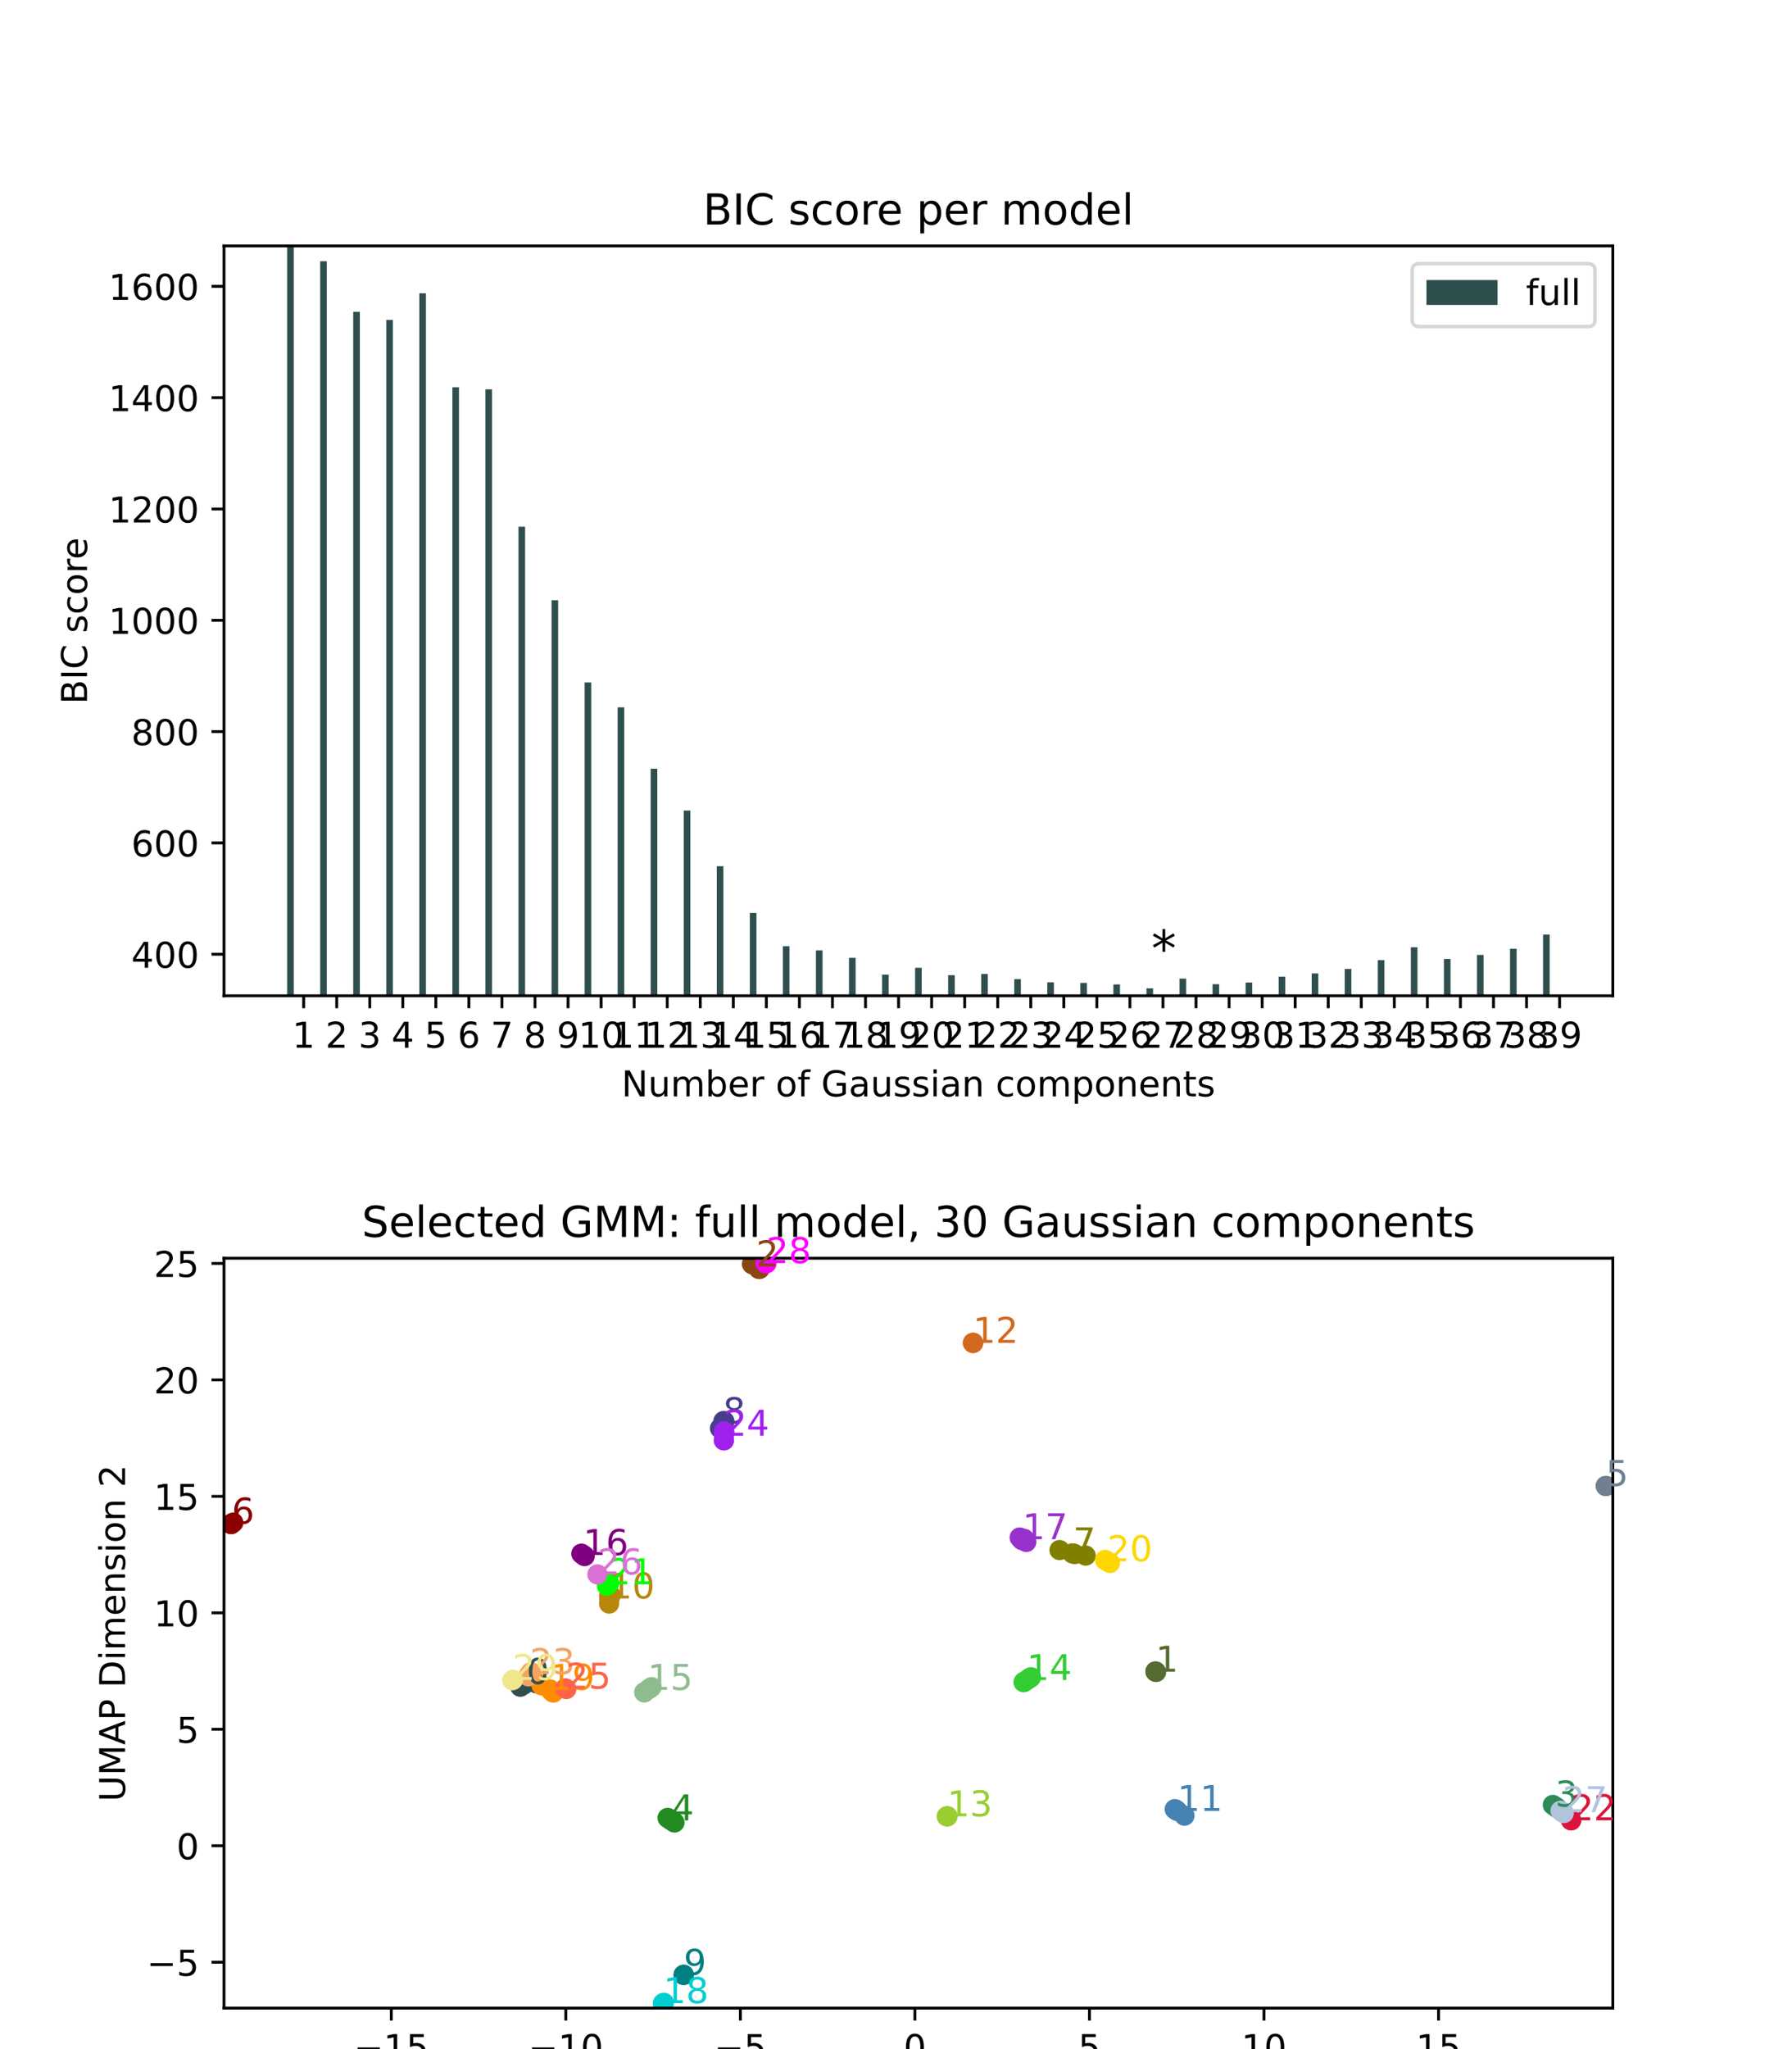 <?xml version="1.0" encoding="utf-8" standalone="no"?>
<!DOCTYPE svg PUBLIC "-//W3C//DTD SVG 1.1//EN"
  "http://www.w3.org/Graphics/SVG/1.1/DTD/svg11.dtd">
<!-- Created with matplotlib (https://matplotlib.org/) -->
<svg height="576pt" version="1.1" viewBox="0 0 504 576" width="504pt" xmlns="http://www.w3.org/2000/svg" xmlns:xlink="http://www.w3.org/1999/xlink">
 <defs>
  <style type="text/css">*{stroke-linecap:butt;stroke-linejoin:round;}</style>
 </defs>
 <g id="figure_1">
  <g id="patch_1">
   <path d="M 0 576 
L 504 576 
L 504 0 
L 0 0 
z
" style="fill:#ffffff;"/>
  </g>
  <g id="axes_1">
   <g id="patch_2">
    <path d="M 63 279.911 
L 453.6 279.911 
L 453.6 69.12 
L 63 69.12 
z
" style="fill:#ffffff;"/>
   </g>
   <g id="patch_3">
    <path clip-path="url(#p05c8a69a9f)" d="M 80.755 330.821 
L 82.614 330.821 
L 82.614 69.12 
L 80.755 69.12 
z
" style="fill:#2f4f4f;"/>
   </g>
   <g id="patch_4">
    <path clip-path="url(#p05c8a69a9f)" d="M 90.05 330.821 
L 91.909 330.821 
L 91.909 73.437 
L 90.05 73.437 
z
" style="fill:#2f4f4f;"/>
   </g>
   <g id="patch_5">
    <path clip-path="url(#p05c8a69a9f)" d="M 99.346 330.821 
L 101.205 330.821 
L 101.205 87.645 
L 99.346 87.645 
z
" style="fill:#2f4f4f;"/>
   </g>
   <g id="patch_6">
    <path clip-path="url(#p05c8a69a9f)" d="M 108.641 330.821 
L 110.5 330.821 
L 110.5 89.934 
L 108.641 89.934 
z
" style="fill:#2f4f4f;"/>
   </g>
   <g id="patch_7">
    <path clip-path="url(#p05c8a69a9f)" d="M 117.937 330.821 
L 119.796 330.821 
L 119.796 82.441 
L 117.937 82.441 
z
" style="fill:#2f4f4f;"/>
   </g>
   <g id="patch_8">
    <path clip-path="url(#p05c8a69a9f)" d="M 127.232 330.821 
L 129.092 330.821 
L 129.092 108.86 
L 127.232 108.86 
z
" style="fill:#2f4f4f;"/>
   </g>
   <g id="patch_9">
    <path clip-path="url(#p05c8a69a9f)" d="M 136.528 330.821 
L 138.387 330.821 
L 138.387 109.443 
L 136.528 109.443 
z
" style="fill:#2f4f4f;"/>
   </g>
   <g id="patch_10">
    <path clip-path="url(#p05c8a69a9f)" d="M 145.824 330.821 
L 147.683 330.821 
L 147.683 148.052 
L 145.824 148.052 
z
" style="fill:#2f4f4f;"/>
   </g>
   <g id="patch_11">
    <path clip-path="url(#p05c8a69a9f)" d="M 155.119 330.821 
L 156.978 330.821 
L 156.978 168.721 
L 155.119 168.721 
z
" style="fill:#2f4f4f;"/>
   </g>
   <g id="patch_12">
    <path clip-path="url(#p05c8a69a9f)" d="M 164.415 330.821 
L 166.274 330.821 
L 166.274 191.835 
L 164.415 191.835 
z
" style="fill:#2f4f4f;"/>
   </g>
   <g id="patch_13">
    <path clip-path="url(#p05c8a69a9f)" d="M 173.71 330.821 
L 175.569 330.821 
L 175.569 198.825 
L 173.71 198.825 
z
" style="fill:#2f4f4f;"/>
   </g>
   <g id="patch_14">
    <path clip-path="url(#p05c8a69a9f)" d="M 183.006 330.821 
L 184.865 330.821 
L 184.865 216.095 
L 183.006 216.095 
z
" style="fill:#2f4f4f;"/>
   </g>
   <g id="patch_15">
    <path clip-path="url(#p05c8a69a9f)" d="M 192.301 330.821 
L 194.161 330.821 
L 194.161 227.844 
L 192.301 227.844 
z
" style="fill:#2f4f4f;"/>
   </g>
   <g id="patch_16">
    <path clip-path="url(#p05c8a69a9f)" d="M 201.597 330.821 
L 203.456 330.821 
L 203.456 243.498 
L 201.597 243.498 
z
" style="fill:#2f4f4f;"/>
   </g>
   <g id="patch_17">
    <path clip-path="url(#p05c8a69a9f)" d="M 210.893 330.821 
L 212.752 330.821 
L 212.752 256.624 
L 210.893 256.624 
z
" style="fill:#2f4f4f;"/>
   </g>
   <g id="patch_18">
    <path clip-path="url(#p05c8a69a9f)" d="M 220.188 330.821 
L 222.047 330.821 
L 222.047 265.984 
L 220.188 265.984 
z
" style="fill:#2f4f4f;"/>
   </g>
   <g id="patch_19">
    <path clip-path="url(#p05c8a69a9f)" d="M 229.484 330.821 
L 231.343 330.821 
L 231.343 267.166 
L 229.484 267.166 
z
" style="fill:#2f4f4f;"/>
   </g>
   <g id="patch_20">
    <path clip-path="url(#p05c8a69a9f)" d="M 238.779 330.821 
L 240.638 330.821 
L 240.638 269.239 
L 238.779 269.239 
z
" style="fill:#2f4f4f;"/>
   </g>
   <g id="patch_21">
    <path clip-path="url(#p05c8a69a9f)" d="M 248.075 330.821 
L 249.934 330.821 
L 249.934 273.964 
L 248.075 273.964 
z
" style="fill:#2f4f4f;"/>
   </g>
   <g id="patch_22">
    <path clip-path="url(#p05c8a69a9f)" d="M 257.37 330.821 
L 259.23 330.821 
L 259.23 272.05 
L 257.37 272.05 
z
" style="fill:#2f4f4f;"/>
   </g>
   <g id="patch_23">
    <path clip-path="url(#p05c8a69a9f)" d="M 266.666 330.821 
L 268.525 330.821 
L 268.525 274.12 
L 266.666 274.12 
z
" style="fill:#2f4f4f;"/>
   </g>
   <g id="patch_24">
    <path clip-path="url(#p05c8a69a9f)" d="M 275.962 330.821 
L 277.821 330.821 
L 277.821 273.787 
L 275.962 273.787 
z
" style="fill:#2f4f4f;"/>
   </g>
   <g id="patch_25">
    <path clip-path="url(#p05c8a69a9f)" d="M 285.257 330.821 
L 287.116 330.821 
L 287.116 275.237 
L 285.257 275.237 
z
" style="fill:#2f4f4f;"/>
   </g>
   <g id="patch_26">
    <path clip-path="url(#p05c8a69a9f)" d="M 294.553 330.821 
L 296.412 330.821 
L 296.412 276.119 
L 294.553 276.119 
z
" style="fill:#2f4f4f;"/>
   </g>
   <g id="patch_27">
    <path clip-path="url(#p05c8a69a9f)" d="M 303.848 330.821 
L 305.707 330.821 
L 305.707 276.281 
L 303.848 276.281 
z
" style="fill:#2f4f4f;"/>
   </g>
   <g id="patch_28">
    <path clip-path="url(#p05c8a69a9f)" d="M 313.144 330.821 
L 315.003 330.821 
L 315.003 276.733 
L 313.144 276.733 
z
" style="fill:#2f4f4f;"/>
   </g>
   <g id="patch_29">
    <path clip-path="url(#p05c8a69a9f)" d="M 322.439 330.821 
L 324.299 330.821 
L 324.299 277.824 
L 322.439 277.824 
z
" style="fill:#2f4f4f;"/>
   </g>
   <g id="patch_30">
    <path clip-path="url(#p05c8a69a9f)" d="M 331.735 330.821 
L 333.594 330.821 
L 333.594 275.085 
L 331.735 275.085 
z
" style="fill:#2f4f4f;"/>
   </g>
   <g id="patch_31">
    <path clip-path="url(#p05c8a69a9f)" d="M 341.031 330.821 
L 342.89 330.821 
L 342.89 276.666 
L 341.031 276.666 
z
" style="fill:#2f4f4f;"/>
   </g>
   <g id="patch_32">
    <path clip-path="url(#p05c8a69a9f)" d="M 350.326 330.821 
L 352.185 330.821 
L 352.185 276.197 
L 350.326 276.197 
z
" style="fill:#2f4f4f;"/>
   </g>
   <g id="patch_33">
    <path clip-path="url(#p05c8a69a9f)" d="M 359.622 330.821 
L 361.481 330.821 
L 361.481 274.545 
L 359.622 274.545 
z
" style="fill:#2f4f4f;"/>
   </g>
   <g id="patch_34">
    <path clip-path="url(#p05c8a69a9f)" d="M 368.917 330.821 
L 370.776 330.821 
L 370.776 273.639 
L 368.917 273.639 
z
" style="fill:#2f4f4f;"/>
   </g>
   <g id="patch_35">
    <path clip-path="url(#p05c8a69a9f)" d="M 378.213 330.821 
L 380.072 330.821 
L 380.072 272.375 
L 378.213 272.375 
z
" style="fill:#2f4f4f;"/>
   </g>
   <g id="patch_36">
    <path clip-path="url(#p05c8a69a9f)" d="M 387.508 330.821 
L 389.368 330.821 
L 389.368 269.89 
L 387.508 269.89 
z
" style="fill:#2f4f4f;"/>
   </g>
   <g id="patch_37">
    <path clip-path="url(#p05c8a69a9f)" d="M 396.804 330.821 
L 398.663 330.821 
L 398.663 266.27 
L 396.804 266.27 
z
" style="fill:#2f4f4f;"/>
   </g>
   <g id="patch_38">
    <path clip-path="url(#p05c8a69a9f)" d="M 406.1 330.821 
L 407.959 330.821 
L 407.959 269.571 
L 406.1 269.571 
z
" style="fill:#2f4f4f;"/>
   </g>
   <g id="patch_39">
    <path clip-path="url(#p05c8a69a9f)" d="M 415.395 330.821 
L 417.254 330.821 
L 417.254 268.421 
L 415.395 268.421 
z
" style="fill:#2f4f4f;"/>
   </g>
   <g id="patch_40">
    <path clip-path="url(#p05c8a69a9f)" d="M 424.691 330.821 
L 426.55 330.821 
L 426.55 266.687 
L 424.691 266.687 
z
" style="fill:#2f4f4f;"/>
   </g>
   <g id="patch_41">
    <path clip-path="url(#p05c8a69a9f)" d="M 433.986 330.821 
L 435.845 330.821 
L 435.845 262.712 
L 433.986 262.712 
z
" style="fill:#2f4f4f;"/>
   </g>
   <g id="matplotlib.axis_1">
    <g id="xtick_1">
     <g id="line2d_1">
      <defs>
       <path d="M 0 0 
L 0 3.5 
" id="m9129e5434d" style="stroke:#000000;stroke-width:0.8;"/>
      </defs>
      <g>
       <use style="stroke:#000000;stroke-width:0.8;" x="85.402" xlink:href="#m9129e5434d" y="279.911"/>
      </g>
     </g>
     <g id="text_1">
      <!-- 1 -->
      <g transform="translate(82.221 294.51)scale(0.1 -0.1)">
       <defs>
        <path d="M 12.406 8.297 
L 28.516 8.297 
L 28.516 63.922 
L 10.984 60.406 
L 10.984 69.391 
L 28.422 72.906 
L 38.281 72.906 
L 38.281 8.297 
L 54.391 8.297 
L 54.391 0 
L 12.406 0 
z
" id="DejaVuSans-49"/>
       </defs>
       <use xlink:href="#DejaVuSans-49"/>
      </g>
     </g>
    </g>
    <g id="xtick_2">
     <g id="line2d_2">
      <g>
       <use style="stroke:#000000;stroke-width:0.8;" x="94.698" xlink:href="#m9129e5434d" y="279.911"/>
      </g>
     </g>
     <g id="text_2">
      <!-- 2 -->
      <g transform="translate(91.517 294.51)scale(0.1 -0.1)">
       <defs>
        <path d="M 19.188 8.297 
L 53.609 8.297 
L 53.609 0 
L 7.328 0 
L 7.328 8.297 
Q 12.938 14.109 22.625 23.891 
Q 32.328 33.688 34.812 36.531 
Q 39.547 41.844 41.422 45.531 
Q 43.312 49.219 43.312 52.781 
Q 43.312 58.594 39.234 62.25 
Q 35.156 65.922 28.609 65.922 
Q 23.969 65.922 18.812 64.312 
Q 13.672 62.703 7.812 59.422 
L 7.812 69.391 
Q 13.766 71.781 18.938 73 
Q 24.125 74.219 28.422 74.219 
Q 39.75 74.219 46.484 68.547 
Q 53.219 62.891 53.219 53.422 
Q 53.219 48.922 51.531 44.891 
Q 49.859 40.875 45.406 35.406 
Q 44.188 33.984 37.641 27.219 
Q 31.109 20.453 19.188 8.297 
z
" id="DejaVuSans-50"/>
       </defs>
       <use xlink:href="#DejaVuSans-50"/>
      </g>
     </g>
    </g>
    <g id="xtick_3">
     <g id="line2d_3">
      <g>
       <use style="stroke:#000000;stroke-width:0.8;" x="103.993" xlink:href="#m9129e5434d" y="279.911"/>
      </g>
     </g>
     <g id="text_3">
      <!-- 3 -->
      <g transform="translate(100.812 294.51)scale(0.1 -0.1)">
       <defs>
        <path d="M 40.578 39.312 
Q 47.656 37.797 51.625 33 
Q 55.609 28.219 55.609 21.188 
Q 55.609 10.406 48.188 4.484 
Q 40.766 -1.422 27.094 -1.422 
Q 22.516 -1.422 17.656 -0.516 
Q 12.797 0.391 7.625 2.203 
L 7.625 11.719 
Q 11.719 9.328 16.594 8.109 
Q 21.484 6.891 26.812 6.891 
Q 36.078 6.891 40.938 10.547 
Q 45.797 14.203 45.797 21.188 
Q 45.797 27.641 41.281 31.266 
Q 36.766 34.906 28.719 34.906 
L 20.219 34.906 
L 20.219 43.016 
L 29.109 43.016 
Q 36.375 43.016 40.234 45.922 
Q 44.094 48.828 44.094 54.297 
Q 44.094 59.906 40.109 62.906 
Q 36.141 65.922 28.719 65.922 
Q 24.656 65.922 20.016 65.031 
Q 15.375 64.156 9.812 62.312 
L 9.812 71.094 
Q 15.438 72.656 20.344 73.438 
Q 25.25 74.219 29.594 74.219 
Q 40.828 74.219 47.359 69.109 
Q 53.906 64.016 53.906 55.328 
Q 53.906 49.266 50.438 45.094 
Q 46.969 40.922 40.578 39.312 
z
" id="DejaVuSans-51"/>
       </defs>
       <use xlink:href="#DejaVuSans-51"/>
      </g>
     </g>
    </g>
    <g id="xtick_4">
     <g id="line2d_4">
      <g>
       <use style="stroke:#000000;stroke-width:0.8;" x="113.289" xlink:href="#m9129e5434d" y="279.911"/>
      </g>
     </g>
     <g id="text_4">
      <!-- 4 -->
      <g transform="translate(110.108 294.51)scale(0.1 -0.1)">
       <defs>
        <path d="M 37.797 64.312 
L 12.891 25.391 
L 37.797 25.391 
z
M 35.203 72.906 
L 47.609 72.906 
L 47.609 25.391 
L 58.016 25.391 
L 58.016 17.188 
L 47.609 17.188 
L 47.609 0 
L 37.797 0 
L 37.797 17.188 
L 4.891 17.188 
L 4.891 26.703 
z
" id="DejaVuSans-52"/>
       </defs>
       <use xlink:href="#DejaVuSans-52"/>
      </g>
     </g>
    </g>
    <g id="xtick_5">
     <g id="line2d_5">
      <g>
       <use style="stroke:#000000;stroke-width:0.8;" x="122.585" xlink:href="#m9129e5434d" y="279.911"/>
      </g>
     </g>
     <g id="text_5">
      <!-- 5 -->
      <g transform="translate(119.403 294.51)scale(0.1 -0.1)">
       <defs>
        <path d="M 10.797 72.906 
L 49.516 72.906 
L 49.516 64.594 
L 19.828 64.594 
L 19.828 46.734 
Q 21.969 47.469 24.109 47.828 
Q 26.266 48.188 28.422 48.188 
Q 40.625 48.188 47.75 41.5 
Q 54.891 34.812 54.891 23.391 
Q 54.891 11.625 47.562 5.094 
Q 40.234 -1.422 26.906 -1.422 
Q 22.312 -1.422 17.547 -0.641 
Q 12.797 0.141 7.719 1.703 
L 7.719 11.625 
Q 12.109 9.234 16.797 8.062 
Q 21.484 6.891 26.703 6.891 
Q 35.156 6.891 40.078 11.328 
Q 45.016 15.766 45.016 23.391 
Q 45.016 31 40.078 35.438 
Q 35.156 39.891 26.703 39.891 
Q 22.75 39.891 18.812 39.016 
Q 14.891 38.141 10.797 36.281 
z
" id="DejaVuSans-53"/>
       </defs>
       <use xlink:href="#DejaVuSans-53"/>
      </g>
     </g>
    </g>
    <g id="xtick_6">
     <g id="line2d_6">
      <g>
       <use style="stroke:#000000;stroke-width:0.8;" x="131.88" xlink:href="#m9129e5434d" y="279.911"/>
      </g>
     </g>
     <g id="text_6">
      <!-- 6 -->
      <g transform="translate(128.699 294.51)scale(0.1 -0.1)">
       <defs>
        <path d="M 33.016 40.375 
Q 26.375 40.375 22.484 35.828 
Q 18.609 31.297 18.609 23.391 
Q 18.609 15.531 22.484 10.953 
Q 26.375 6.391 33.016 6.391 
Q 39.656 6.391 43.531 10.953 
Q 47.406 15.531 47.406 23.391 
Q 47.406 31.297 43.531 35.828 
Q 39.656 40.375 33.016 40.375 
z
M 52.594 71.297 
L 52.594 62.312 
Q 48.875 64.062 45.094 64.984 
Q 41.312 65.922 37.594 65.922 
Q 27.828 65.922 22.672 59.328 
Q 17.531 52.734 16.797 39.406 
Q 19.672 43.656 24.016 45.922 
Q 28.375 48.188 33.594 48.188 
Q 44.578 48.188 50.953 41.516 
Q 57.328 34.859 57.328 23.391 
Q 57.328 12.156 50.688 5.359 
Q 44.047 -1.422 33.016 -1.422 
Q 20.359 -1.422 13.672 8.266 
Q 6.984 17.969 6.984 36.375 
Q 6.984 53.656 15.188 63.938 
Q 23.391 74.219 37.203 74.219 
Q 40.922 74.219 44.703 73.484 
Q 48.484 72.75 52.594 71.297 
z
" id="DejaVuSans-54"/>
       </defs>
       <use xlink:href="#DejaVuSans-54"/>
      </g>
     </g>
    </g>
    <g id="xtick_7">
     <g id="line2d_7">
      <g>
       <use style="stroke:#000000;stroke-width:0.8;" x="141.176" xlink:href="#m9129e5434d" y="279.911"/>
      </g>
     </g>
     <g id="text_7">
      <!-- 7 -->
      <g transform="translate(137.995 294.51)scale(0.1 -0.1)">
       <defs>
        <path d="M 8.203 72.906 
L 55.078 72.906 
L 55.078 68.703 
L 28.609 0 
L 18.312 0 
L 43.219 64.594 
L 8.203 64.594 
z
" id="DejaVuSans-55"/>
       </defs>
       <use xlink:href="#DejaVuSans-55"/>
      </g>
     </g>
    </g>
    <g id="xtick_8">
     <g id="line2d_8">
      <g>
       <use style="stroke:#000000;stroke-width:0.8;" x="150.471" xlink:href="#m9129e5434d" y="279.911"/>
      </g>
     </g>
     <g id="text_8">
      <!-- 8 -->
      <g transform="translate(147.29 294.51)scale(0.1 -0.1)">
       <defs>
        <path d="M 31.781 34.625 
Q 24.75 34.625 20.719 30.859 
Q 16.703 27.094 16.703 20.516 
Q 16.703 13.922 20.719 10.156 
Q 24.75 6.391 31.781 6.391 
Q 38.812 6.391 42.859 10.172 
Q 46.922 13.969 46.922 20.516 
Q 46.922 27.094 42.891 30.859 
Q 38.875 34.625 31.781 34.625 
z
M 21.922 38.812 
Q 15.578 40.375 12.031 44.719 
Q 8.5 49.078 8.5 55.328 
Q 8.5 64.062 14.719 69.141 
Q 20.953 74.219 31.781 74.219 
Q 42.672 74.219 48.875 69.141 
Q 55.078 64.062 55.078 55.328 
Q 55.078 49.078 51.531 44.719 
Q 48 40.375 41.703 38.812 
Q 48.828 37.156 52.797 32.312 
Q 56.781 27.484 56.781 20.516 
Q 56.781 9.906 50.312 4.234 
Q 43.844 -1.422 31.781 -1.422 
Q 19.734 -1.422 13.25 4.234 
Q 6.781 9.906 6.781 20.516 
Q 6.781 27.484 10.781 32.312 
Q 14.797 37.156 21.922 38.812 
z
M 18.312 54.391 
Q 18.312 48.734 21.844 45.562 
Q 25.391 42.391 31.781 42.391 
Q 38.141 42.391 41.719 45.562 
Q 45.312 48.734 45.312 54.391 
Q 45.312 60.062 41.719 63.234 
Q 38.141 66.406 31.781 66.406 
Q 25.391 66.406 21.844 63.234 
Q 18.312 60.062 18.312 54.391 
z
" id="DejaVuSans-56"/>
       </defs>
       <use xlink:href="#DejaVuSans-56"/>
      </g>
     </g>
    </g>
    <g id="xtick_9">
     <g id="line2d_9">
      <g>
       <use style="stroke:#000000;stroke-width:0.8;" x="159.767" xlink:href="#m9129e5434d" y="279.911"/>
      </g>
     </g>
     <g id="text_9">
      <!-- 9 -->
      <g transform="translate(156.586 294.51)scale(0.1 -0.1)">
       <defs>
        <path d="M 10.984 1.516 
L 10.984 10.5 
Q 14.703 8.734 18.5 7.812 
Q 22.312 6.891 25.984 6.891 
Q 35.75 6.891 40.891 13.453 
Q 46.047 20.016 46.781 33.406 
Q 43.953 29.203 39.594 26.953 
Q 35.25 24.703 29.984 24.703 
Q 19.047 24.703 12.672 31.312 
Q 6.297 37.938 6.297 49.422 
Q 6.297 60.641 12.938 67.422 
Q 19.578 74.219 30.609 74.219 
Q 43.266 74.219 49.922 64.516 
Q 56.594 54.828 56.594 36.375 
Q 56.594 19.141 48.406 8.859 
Q 40.234 -1.422 26.422 -1.422 
Q 22.703 -1.422 18.891 -0.688 
Q 15.094 0.047 10.984 1.516 
z
M 30.609 32.422 
Q 37.25 32.422 41.125 36.953 
Q 45.016 41.5 45.016 49.422 
Q 45.016 57.281 41.125 61.844 
Q 37.25 66.406 30.609 66.406 
Q 23.969 66.406 20.094 61.844 
Q 16.219 57.281 16.219 49.422 
Q 16.219 41.5 20.094 36.953 
Q 23.969 32.422 30.609 32.422 
z
" id="DejaVuSans-57"/>
       </defs>
       <use xlink:href="#DejaVuSans-57"/>
      </g>
     </g>
    </g>
    <g id="xtick_10">
     <g id="line2d_10">
      <g>
       <use style="stroke:#000000;stroke-width:0.8;" x="169.062" xlink:href="#m9129e5434d" y="279.911"/>
      </g>
     </g>
     <g id="text_10">
      <!-- 10 -->
      <g transform="translate(162.7 294.51)scale(0.1 -0.1)">
       <defs>
        <path d="M 31.781 66.406 
Q 24.172 66.406 20.328 58.906 
Q 16.5 51.422 16.5 36.375 
Q 16.5 21.391 20.328 13.891 
Q 24.172 6.391 31.781 6.391 
Q 39.453 6.391 43.281 13.891 
Q 47.125 21.391 47.125 36.375 
Q 47.125 51.422 43.281 58.906 
Q 39.453 66.406 31.781 66.406 
z
M 31.781 74.219 
Q 44.047 74.219 50.516 64.516 
Q 56.984 54.828 56.984 36.375 
Q 56.984 17.969 50.516 8.266 
Q 44.047 -1.422 31.781 -1.422 
Q 19.531 -1.422 13.062 8.266 
Q 6.594 17.969 6.594 36.375 
Q 6.594 54.828 13.062 64.516 
Q 19.531 74.219 31.781 74.219 
z
" id="DejaVuSans-48"/>
       </defs>
       <use xlink:href="#DejaVuSans-49"/>
       <use x="63.623" xlink:href="#DejaVuSans-48"/>
      </g>
     </g>
    </g>
    <g id="xtick_11">
     <g id="line2d_11">
      <g>
       <use style="stroke:#000000;stroke-width:0.8;" x="178.358" xlink:href="#m9129e5434d" y="279.911"/>
      </g>
     </g>
     <g id="text_11">
      <!-- 11 -->
      <g transform="translate(171.996 294.51)scale(0.1 -0.1)">
       <use xlink:href="#DejaVuSans-49"/>
       <use x="63.623" xlink:href="#DejaVuSans-49"/>
      </g>
     </g>
    </g>
    <g id="xtick_12">
     <g id="line2d_12">
      <g>
       <use style="stroke:#000000;stroke-width:0.8;" x="187.654" xlink:href="#m9129e5434d" y="279.911"/>
      </g>
     </g>
     <g id="text_12">
      <!-- 12 -->
      <g transform="translate(181.291 294.51)scale(0.1 -0.1)">
       <use xlink:href="#DejaVuSans-49"/>
       <use x="63.623" xlink:href="#DejaVuSans-50"/>
      </g>
     </g>
    </g>
    <g id="xtick_13">
     <g id="line2d_13">
      <g>
       <use style="stroke:#000000;stroke-width:0.8;" x="196.949" xlink:href="#m9129e5434d" y="279.911"/>
      </g>
     </g>
     <g id="text_13">
      <!-- 13 -->
      <g transform="translate(190.587 294.51)scale(0.1 -0.1)">
       <use xlink:href="#DejaVuSans-49"/>
       <use x="63.623" xlink:href="#DejaVuSans-51"/>
      </g>
     </g>
    </g>
    <g id="xtick_14">
     <g id="line2d_14">
      <g>
       <use style="stroke:#000000;stroke-width:0.8;" x="206.245" xlink:href="#m9129e5434d" y="279.911"/>
      </g>
     </g>
     <g id="text_14">
      <!-- 14 -->
      <g transform="translate(199.882 294.51)scale(0.1 -0.1)">
       <use xlink:href="#DejaVuSans-49"/>
       <use x="63.623" xlink:href="#DejaVuSans-52"/>
      </g>
     </g>
    </g>
    <g id="xtick_15">
     <g id="line2d_15">
      <g>
       <use style="stroke:#000000;stroke-width:0.8;" x="215.54" xlink:href="#m9129e5434d" y="279.911"/>
      </g>
     </g>
     <g id="text_15">
      <!-- 15 -->
      <g transform="translate(209.178 294.51)scale(0.1 -0.1)">
       <use xlink:href="#DejaVuSans-49"/>
       <use x="63.623" xlink:href="#DejaVuSans-53"/>
      </g>
     </g>
    </g>
    <g id="xtick_16">
     <g id="line2d_16">
      <g>
       <use style="stroke:#000000;stroke-width:0.8;" x="224.836" xlink:href="#m9129e5434d" y="279.911"/>
      </g>
     </g>
     <g id="text_16">
      <!-- 16 -->
      <g transform="translate(218.473 294.51)scale(0.1 -0.1)">
       <use xlink:href="#DejaVuSans-49"/>
       <use x="63.623" xlink:href="#DejaVuSans-54"/>
      </g>
     </g>
    </g>
    <g id="xtick_17">
     <g id="line2d_17">
      <g>
       <use style="stroke:#000000;stroke-width:0.8;" x="234.132" xlink:href="#m9129e5434d" y="279.911"/>
      </g>
     </g>
     <g id="text_17">
      <!-- 17 -->
      <g transform="translate(227.769 294.51)scale(0.1 -0.1)">
       <use xlink:href="#DejaVuSans-49"/>
       <use x="63.623" xlink:href="#DejaVuSans-55"/>
      </g>
     </g>
    </g>
    <g id="xtick_18">
     <g id="line2d_18">
      <g>
       <use style="stroke:#000000;stroke-width:0.8;" x="243.427" xlink:href="#m9129e5434d" y="279.911"/>
      </g>
     </g>
     <g id="text_18">
      <!-- 18 -->
      <g transform="translate(237.065 294.51)scale(0.1 -0.1)">
       <use xlink:href="#DejaVuSans-49"/>
       <use x="63.623" xlink:href="#DejaVuSans-56"/>
      </g>
     </g>
    </g>
    <g id="xtick_19">
     <g id="line2d_19">
      <g>
       <use style="stroke:#000000;stroke-width:0.8;" x="252.723" xlink:href="#m9129e5434d" y="279.911"/>
      </g>
     </g>
     <g id="text_19">
      <!-- 19 -->
      <g transform="translate(246.36 294.51)scale(0.1 -0.1)">
       <use xlink:href="#DejaVuSans-49"/>
       <use x="63.623" xlink:href="#DejaVuSans-57"/>
      </g>
     </g>
    </g>
    <g id="xtick_20">
     <g id="line2d_20">
      <g>
       <use style="stroke:#000000;stroke-width:0.8;" x="262.018" xlink:href="#m9129e5434d" y="279.911"/>
      </g>
     </g>
     <g id="text_20">
      <!-- 20 -->
      <g transform="translate(255.656 294.51)scale(0.1 -0.1)">
       <use xlink:href="#DejaVuSans-50"/>
       <use x="63.623" xlink:href="#DejaVuSans-48"/>
      </g>
     </g>
    </g>
    <g id="xtick_21">
     <g id="line2d_21">
      <g>
       <use style="stroke:#000000;stroke-width:0.8;" x="271.314" xlink:href="#m9129e5434d" y="279.911"/>
      </g>
     </g>
     <g id="text_21">
      <!-- 21 -->
      <g transform="translate(264.951 294.51)scale(0.1 -0.1)">
       <use xlink:href="#DejaVuSans-50"/>
       <use x="63.623" xlink:href="#DejaVuSans-49"/>
      </g>
     </g>
    </g>
    <g id="xtick_22">
     <g id="line2d_22">
      <g>
       <use style="stroke:#000000;stroke-width:0.8;" x="280.609" xlink:href="#m9129e5434d" y="279.911"/>
      </g>
     </g>
     <g id="text_22">
      <!-- 22 -->
      <g transform="translate(274.247 294.51)scale(0.1 -0.1)">
       <use xlink:href="#DejaVuSans-50"/>
       <use x="63.623" xlink:href="#DejaVuSans-50"/>
      </g>
     </g>
    </g>
    <g id="xtick_23">
     <g id="line2d_23">
      <g>
       <use style="stroke:#000000;stroke-width:0.8;" x="289.905" xlink:href="#m9129e5434d" y="279.911"/>
      </g>
     </g>
     <g id="text_23">
      <!-- 23 -->
      <g transform="translate(283.542 294.51)scale(0.1 -0.1)">
       <use xlink:href="#DejaVuSans-50"/>
       <use x="63.623" xlink:href="#DejaVuSans-51"/>
      </g>
     </g>
    </g>
    <g id="xtick_24">
     <g id="line2d_24">
      <g>
       <use style="stroke:#000000;stroke-width:0.8;" x="299.201" xlink:href="#m9129e5434d" y="279.911"/>
      </g>
     </g>
     <g id="text_24">
      <!-- 24 -->
      <g transform="translate(292.838 294.51)scale(0.1 -0.1)">
       <use xlink:href="#DejaVuSans-50"/>
       <use x="63.623" xlink:href="#DejaVuSans-52"/>
      </g>
     </g>
    </g>
    <g id="xtick_25">
     <g id="line2d_25">
      <g>
       <use style="stroke:#000000;stroke-width:0.8;" x="308.496" xlink:href="#m9129e5434d" y="279.911"/>
      </g>
     </g>
     <g id="text_25">
      <!-- 25 -->
      <g transform="translate(302.134 294.51)scale(0.1 -0.1)">
       <use xlink:href="#DejaVuSans-50"/>
       <use x="63.623" xlink:href="#DejaVuSans-53"/>
      </g>
     </g>
    </g>
    <g id="xtick_26">
     <g id="line2d_26">
      <g>
       <use style="stroke:#000000;stroke-width:0.8;" x="317.792" xlink:href="#m9129e5434d" y="279.911"/>
      </g>
     </g>
     <g id="text_26">
      <!-- 26 -->
      <g transform="translate(311.429 294.51)scale(0.1 -0.1)">
       <use xlink:href="#DejaVuSans-50"/>
       <use x="63.623" xlink:href="#DejaVuSans-54"/>
      </g>
     </g>
    </g>
    <g id="xtick_27">
     <g id="line2d_27">
      <g>
       <use style="stroke:#000000;stroke-width:0.8;" x="327.087" xlink:href="#m9129e5434d" y="279.911"/>
      </g>
     </g>
     <g id="text_27">
      <!-- 27 -->
      <g transform="translate(320.725 294.51)scale(0.1 -0.1)">
       <use xlink:href="#DejaVuSans-50"/>
       <use x="63.623" xlink:href="#DejaVuSans-55"/>
      </g>
     </g>
    </g>
    <g id="xtick_28">
     <g id="line2d_28">
      <g>
       <use style="stroke:#000000;stroke-width:0.8;" x="336.383" xlink:href="#m9129e5434d" y="279.911"/>
      </g>
     </g>
     <g id="text_28">
      <!-- 28 -->
      <g transform="translate(330.02 294.51)scale(0.1 -0.1)">
       <use xlink:href="#DejaVuSans-50"/>
       <use x="63.623" xlink:href="#DejaVuSans-56"/>
      </g>
     </g>
    </g>
    <g id="xtick_29">
     <g id="line2d_29">
      <g>
       <use style="stroke:#000000;stroke-width:0.8;" x="345.678" xlink:href="#m9129e5434d" y="279.911"/>
      </g>
     </g>
     <g id="text_29">
      <!-- 29 -->
      <g transform="translate(339.316 294.51)scale(0.1 -0.1)">
       <use xlink:href="#DejaVuSans-50"/>
       <use x="63.623" xlink:href="#DejaVuSans-57"/>
      </g>
     </g>
    </g>
    <g id="xtick_30">
     <g id="line2d_30">
      <g>
       <use style="stroke:#000000;stroke-width:0.8;" x="354.974" xlink:href="#m9129e5434d" y="279.911"/>
      </g>
     </g>
     <g id="text_30">
      <!-- 30 -->
      <g transform="translate(348.611 294.51)scale(0.1 -0.1)">
       <use xlink:href="#DejaVuSans-51"/>
       <use x="63.623" xlink:href="#DejaVuSans-48"/>
      </g>
     </g>
    </g>
    <g id="xtick_31">
     <g id="line2d_31">
      <g>
       <use style="stroke:#000000;stroke-width:0.8;" x="364.27" xlink:href="#m9129e5434d" y="279.911"/>
      </g>
     </g>
     <g id="text_31">
      <!-- 31 -->
      <g transform="translate(357.907 294.51)scale(0.1 -0.1)">
       <use xlink:href="#DejaVuSans-51"/>
       <use x="63.623" xlink:href="#DejaVuSans-49"/>
      </g>
     </g>
    </g>
    <g id="xtick_32">
     <g id="line2d_32">
      <g>
       <use style="stroke:#000000;stroke-width:0.8;" x="373.565" xlink:href="#m9129e5434d" y="279.911"/>
      </g>
     </g>
     <g id="text_32">
      <!-- 32 -->
      <g transform="translate(367.203 294.51)scale(0.1 -0.1)">
       <use xlink:href="#DejaVuSans-51"/>
       <use x="63.623" xlink:href="#DejaVuSans-50"/>
      </g>
     </g>
    </g>
    <g id="xtick_33">
     <g id="line2d_33">
      <g>
       <use style="stroke:#000000;stroke-width:0.8;" x="382.861" xlink:href="#m9129e5434d" y="279.911"/>
      </g>
     </g>
     <g id="text_33">
      <!-- 33 -->
      <g transform="translate(376.498 294.51)scale(0.1 -0.1)">
       <use xlink:href="#DejaVuSans-51"/>
       <use x="63.623" xlink:href="#DejaVuSans-51"/>
      </g>
     </g>
    </g>
    <g id="xtick_34">
     <g id="line2d_34">
      <g>
       <use style="stroke:#000000;stroke-width:0.8;" x="392.156" xlink:href="#m9129e5434d" y="279.911"/>
      </g>
     </g>
     <g id="text_34">
      <!-- 34 -->
      <g transform="translate(385.794 294.51)scale(0.1 -0.1)">
       <use xlink:href="#DejaVuSans-51"/>
       <use x="63.623" xlink:href="#DejaVuSans-52"/>
      </g>
     </g>
    </g>
    <g id="xtick_35">
     <g id="line2d_35">
      <g>
       <use style="stroke:#000000;stroke-width:0.8;" x="401.452" xlink:href="#m9129e5434d" y="279.911"/>
      </g>
     </g>
     <g id="text_35">
      <!-- 35 -->
      <g transform="translate(395.089 294.51)scale(0.1 -0.1)">
       <use xlink:href="#DejaVuSans-51"/>
       <use x="63.623" xlink:href="#DejaVuSans-53"/>
      </g>
     </g>
    </g>
    <g id="xtick_36">
     <g id="line2d_36">
      <g>
       <use style="stroke:#000000;stroke-width:0.8;" x="410.747" xlink:href="#m9129e5434d" y="279.911"/>
      </g>
     </g>
     <g id="text_36">
      <!-- 36 -->
      <g transform="translate(404.385 294.51)scale(0.1 -0.1)">
       <use xlink:href="#DejaVuSans-51"/>
       <use x="63.623" xlink:href="#DejaVuSans-54"/>
      </g>
     </g>
    </g>
    <g id="xtick_37">
     <g id="line2d_37">
      <g>
       <use style="stroke:#000000;stroke-width:0.8;" x="420.043" xlink:href="#m9129e5434d" y="279.911"/>
      </g>
     </g>
     <g id="text_37">
      <!-- 37 -->
      <g transform="translate(413.68 294.51)scale(0.1 -0.1)">
       <use xlink:href="#DejaVuSans-51"/>
       <use x="63.623" xlink:href="#DejaVuSans-55"/>
      </g>
     </g>
    </g>
    <g id="xtick_38">
     <g id="line2d_38">
      <g>
       <use style="stroke:#000000;stroke-width:0.8;" x="429.339" xlink:href="#m9129e5434d" y="279.911"/>
      </g>
     </g>
     <g id="text_38">
      <!-- 38 -->
      <g transform="translate(422.976 294.51)scale(0.1 -0.1)">
       <use xlink:href="#DejaVuSans-51"/>
       <use x="63.623" xlink:href="#DejaVuSans-56"/>
      </g>
     </g>
    </g>
    <g id="xtick_39">
     <g id="line2d_39">
      <g>
       <use style="stroke:#000000;stroke-width:0.8;" x="438.634" xlink:href="#m9129e5434d" y="279.911"/>
      </g>
     </g>
     <g id="text_39">
      <!-- 39 -->
      <g transform="translate(432.272 294.51)scale(0.1 -0.1)">
       <use xlink:href="#DejaVuSans-51"/>
       <use x="63.623" xlink:href="#DejaVuSans-57"/>
      </g>
     </g>
    </g>
    <g id="text_40">
     <!-- Number of Gaussian components -->
     <g transform="translate(174.798 308.188)scale(0.1 -0.1)">
      <defs>
       <path d="M 9.812 72.906 
L 23.094 72.906 
L 55.422 11.922 
L 55.422 72.906 
L 64.984 72.906 
L 64.984 0 
L 51.703 0 
L 19.391 60.984 
L 19.391 0 
L 9.812 0 
z
" id="DejaVuSans-78"/>
       <path d="M 8.5 21.578 
L 8.5 54.688 
L 17.484 54.688 
L 17.484 21.922 
Q 17.484 14.156 20.5 10.266 
Q 23.531 6.391 29.594 6.391 
Q 36.859 6.391 41.078 11.031 
Q 45.312 15.672 45.312 23.688 
L 45.312 54.688 
L 54.297 54.688 
L 54.297 0 
L 45.312 0 
L 45.312 8.406 
Q 42.047 3.422 37.719 1 
Q 33.406 -1.422 27.688 -1.422 
Q 18.266 -1.422 13.375 4.438 
Q 8.5 10.297 8.5 21.578 
z
M 31.109 56 
z
" id="DejaVuSans-117"/>
       <path d="M 52 44.188 
Q 55.375 50.25 60.062 53.125 
Q 64.75 56 71.094 56 
Q 79.641 56 84.281 50.016 
Q 88.922 44.047 88.922 33.016 
L 88.922 0 
L 79.891 0 
L 79.891 32.719 
Q 79.891 40.578 77.094 44.375 
Q 74.312 48.188 68.609 48.188 
Q 61.625 48.188 57.562 43.547 
Q 53.516 38.922 53.516 30.906 
L 53.516 0 
L 44.484 0 
L 44.484 32.719 
Q 44.484 40.625 41.703 44.406 
Q 38.922 48.188 33.109 48.188 
Q 26.219 48.188 22.156 43.531 
Q 18.109 38.875 18.109 30.906 
L 18.109 0 
L 9.078 0 
L 9.078 54.688 
L 18.109 54.688 
L 18.109 46.188 
Q 21.188 51.219 25.484 53.609 
Q 29.781 56 35.688 56 
Q 41.656 56 45.828 52.969 
Q 50 49.953 52 44.188 
z
" id="DejaVuSans-109"/>
       <path d="M 48.688 27.297 
Q 48.688 37.203 44.609 42.844 
Q 40.531 48.484 33.406 48.484 
Q 26.266 48.484 22.188 42.844 
Q 18.109 37.203 18.109 27.297 
Q 18.109 17.391 22.188 11.75 
Q 26.266 6.109 33.406 6.109 
Q 40.531 6.109 44.609 11.75 
Q 48.688 17.391 48.688 27.297 
z
M 18.109 46.391 
Q 20.953 51.266 25.266 53.625 
Q 29.594 56 35.594 56 
Q 45.562 56 51.781 48.094 
Q 58.016 40.188 58.016 27.297 
Q 58.016 14.406 51.781 6.484 
Q 45.562 -1.422 35.594 -1.422 
Q 29.594 -1.422 25.266 0.953 
Q 20.953 3.328 18.109 8.203 
L 18.109 0 
L 9.078 0 
L 9.078 75.984 
L 18.109 75.984 
z
" id="DejaVuSans-98"/>
       <path d="M 56.203 29.594 
L 56.203 25.203 
L 14.891 25.203 
Q 15.484 15.922 20.484 11.062 
Q 25.484 6.203 34.422 6.203 
Q 39.594 6.203 44.453 7.469 
Q 49.312 8.734 54.109 11.281 
L 54.109 2.781 
Q 49.266 0.734 44.188 -0.344 
Q 39.109 -1.422 33.891 -1.422 
Q 20.797 -1.422 13.156 6.188 
Q 5.516 13.812 5.516 26.812 
Q 5.516 40.234 12.766 48.109 
Q 20.016 56 32.328 56 
Q 43.359 56 49.781 48.891 
Q 56.203 41.797 56.203 29.594 
z
M 47.219 32.234 
Q 47.125 39.594 43.094 43.984 
Q 39.062 48.391 32.422 48.391 
Q 24.906 48.391 20.391 44.141 
Q 15.875 39.891 15.188 32.172 
z
" id="DejaVuSans-101"/>
       <path d="M 41.109 46.297 
Q 39.594 47.172 37.812 47.578 
Q 36.031 48 33.891 48 
Q 26.266 48 22.188 43.047 
Q 18.109 38.094 18.109 28.812 
L 18.109 0 
L 9.078 0 
L 9.078 54.688 
L 18.109 54.688 
L 18.109 46.188 
Q 20.953 51.172 25.484 53.578 
Q 30.031 56 36.531 56 
Q 37.453 56 38.578 55.875 
Q 39.703 55.766 41.062 55.516 
z
" id="DejaVuSans-114"/>
       <path id="DejaVuSans-32"/>
       <path d="M 30.609 48.391 
Q 23.391 48.391 19.188 42.75 
Q 14.984 37.109 14.984 27.297 
Q 14.984 17.484 19.156 11.844 
Q 23.344 6.203 30.609 6.203 
Q 37.797 6.203 41.984 11.859 
Q 46.188 17.531 46.188 27.297 
Q 46.188 37.016 41.984 42.703 
Q 37.797 48.391 30.609 48.391 
z
M 30.609 56 
Q 42.328 56 49.016 48.375 
Q 55.719 40.766 55.719 27.297 
Q 55.719 13.875 49.016 6.219 
Q 42.328 -1.422 30.609 -1.422 
Q 18.844 -1.422 12.172 6.219 
Q 5.516 13.875 5.516 27.297 
Q 5.516 40.766 12.172 48.375 
Q 18.844 56 30.609 56 
z
" id="DejaVuSans-111"/>
       <path d="M 37.109 75.984 
L 37.109 68.5 
L 28.516 68.5 
Q 23.688 68.5 21.797 66.547 
Q 19.922 64.594 19.922 59.516 
L 19.922 54.688 
L 34.719 54.688 
L 34.719 47.703 
L 19.922 47.703 
L 19.922 0 
L 10.891 0 
L 10.891 47.703 
L 2.297 47.703 
L 2.297 54.688 
L 10.891 54.688 
L 10.891 58.5 
Q 10.891 67.625 15.141 71.797 
Q 19.391 75.984 28.609 75.984 
z
" id="DejaVuSans-102"/>
       <path d="M 59.516 10.406 
L 59.516 29.984 
L 43.406 29.984 
L 43.406 38.094 
L 69.281 38.094 
L 69.281 6.781 
Q 63.578 2.734 56.688 0.656 
Q 49.812 -1.422 42 -1.422 
Q 24.906 -1.422 15.25 8.562 
Q 5.609 18.562 5.609 36.375 
Q 5.609 54.25 15.25 64.234 
Q 24.906 74.219 42 74.219 
Q 49.125 74.219 55.547 72.453 
Q 61.969 70.703 67.391 67.281 
L 67.391 56.781 
Q 61.922 61.422 55.766 63.766 
Q 49.609 66.109 42.828 66.109 
Q 29.438 66.109 22.719 58.641 
Q 16.016 51.172 16.016 36.375 
Q 16.016 21.625 22.719 14.156 
Q 29.438 6.688 42.828 6.688 
Q 48.047 6.688 52.141 7.594 
Q 56.25 8.5 59.516 10.406 
z
" id="DejaVuSans-71"/>
       <path d="M 34.281 27.484 
Q 23.391 27.484 19.188 25 
Q 14.984 22.516 14.984 16.5 
Q 14.984 11.719 18.141 8.906 
Q 21.297 6.109 26.703 6.109 
Q 34.188 6.109 38.703 11.406 
Q 43.219 16.703 43.219 25.484 
L 43.219 27.484 
z
M 52.203 31.203 
L 52.203 0 
L 43.219 0 
L 43.219 8.297 
Q 40.141 3.328 35.547 0.953 
Q 30.953 -1.422 24.312 -1.422 
Q 15.922 -1.422 10.953 3.297 
Q 6 8.016 6 15.922 
Q 6 25.141 12.172 29.828 
Q 18.359 34.516 30.609 34.516 
L 43.219 34.516 
L 43.219 35.406 
Q 43.219 41.609 39.141 45 
Q 35.062 48.391 27.688 48.391 
Q 23 48.391 18.547 47.266 
Q 14.109 46.141 10.016 43.891 
L 10.016 52.203 
Q 14.938 54.109 19.578 55.047 
Q 24.219 56 28.609 56 
Q 40.484 56 46.344 49.844 
Q 52.203 43.703 52.203 31.203 
z
" id="DejaVuSans-97"/>
       <path d="M 44.281 53.078 
L 44.281 44.578 
Q 40.484 46.531 36.375 47.5 
Q 32.281 48.484 27.875 48.484 
Q 21.188 48.484 17.844 46.438 
Q 14.5 44.391 14.5 40.281 
Q 14.5 37.156 16.891 35.375 
Q 19.281 33.594 26.516 31.984 
L 29.594 31.297 
Q 39.156 29.25 43.188 25.516 
Q 47.219 21.781 47.219 15.094 
Q 47.219 7.469 41.188 3.016 
Q 35.156 -1.422 24.609 -1.422 
Q 20.219 -1.422 15.453 -0.562 
Q 10.688 0.297 5.422 2 
L 5.422 11.281 
Q 10.406 8.688 15.234 7.391 
Q 20.062 6.109 24.812 6.109 
Q 31.156 6.109 34.562 8.281 
Q 37.984 10.453 37.984 14.406 
Q 37.984 18.062 35.516 20.016 
Q 33.062 21.969 24.703 23.781 
L 21.578 24.516 
Q 13.234 26.266 9.516 29.906 
Q 5.812 33.547 5.812 39.891 
Q 5.812 47.609 11.281 51.797 
Q 16.75 56 26.812 56 
Q 31.781 56 36.172 55.266 
Q 40.578 54.547 44.281 53.078 
z
" id="DejaVuSans-115"/>
       <path d="M 9.422 54.688 
L 18.406 54.688 
L 18.406 0 
L 9.422 0 
z
M 9.422 75.984 
L 18.406 75.984 
L 18.406 64.594 
L 9.422 64.594 
z
" id="DejaVuSans-105"/>
       <path d="M 54.891 33.016 
L 54.891 0 
L 45.906 0 
L 45.906 32.719 
Q 45.906 40.484 42.875 44.328 
Q 39.844 48.188 33.797 48.188 
Q 26.516 48.188 22.312 43.547 
Q 18.109 38.922 18.109 30.906 
L 18.109 0 
L 9.078 0 
L 9.078 54.688 
L 18.109 54.688 
L 18.109 46.188 
Q 21.344 51.125 25.703 53.562 
Q 30.078 56 35.797 56 
Q 45.219 56 50.047 50.172 
Q 54.891 44.344 54.891 33.016 
z
" id="DejaVuSans-110"/>
       <path d="M 48.781 52.594 
L 48.781 44.188 
Q 44.969 46.297 41.141 47.344 
Q 37.312 48.391 33.406 48.391 
Q 24.656 48.391 19.812 42.844 
Q 14.984 37.312 14.984 27.297 
Q 14.984 17.281 19.812 11.734 
Q 24.656 6.203 33.406 6.203 
Q 37.312 6.203 41.141 7.25 
Q 44.969 8.297 48.781 10.406 
L 48.781 2.094 
Q 45.016 0.344 40.984 -0.531 
Q 36.969 -1.422 32.422 -1.422 
Q 20.062 -1.422 12.781 6.344 
Q 5.516 14.109 5.516 27.297 
Q 5.516 40.672 12.859 48.328 
Q 20.219 56 33.016 56 
Q 37.156 56 41.109 55.141 
Q 45.062 54.297 48.781 52.594 
z
" id="DejaVuSans-99"/>
       <path d="M 18.109 8.203 
L 18.109 -20.797 
L 9.078 -20.797 
L 9.078 54.688 
L 18.109 54.688 
L 18.109 46.391 
Q 20.953 51.266 25.266 53.625 
Q 29.594 56 35.594 56 
Q 45.562 56 51.781 48.094 
Q 58.016 40.188 58.016 27.297 
Q 58.016 14.406 51.781 6.484 
Q 45.562 -1.422 35.594 -1.422 
Q 29.594 -1.422 25.266 0.953 
Q 20.953 3.328 18.109 8.203 
z
M 48.688 27.297 
Q 48.688 37.203 44.609 42.844 
Q 40.531 48.484 33.406 48.484 
Q 26.266 48.484 22.188 42.844 
Q 18.109 37.203 18.109 27.297 
Q 18.109 17.391 22.188 11.75 
Q 26.266 6.109 33.406 6.109 
Q 40.531 6.109 44.609 11.75 
Q 48.688 17.391 48.688 27.297 
z
" id="DejaVuSans-112"/>
       <path d="M 18.312 70.219 
L 18.312 54.688 
L 36.812 54.688 
L 36.812 47.703 
L 18.312 47.703 
L 18.312 18.016 
Q 18.312 11.328 20.141 9.422 
Q 21.969 7.516 27.594 7.516 
L 36.812 7.516 
L 36.812 0 
L 27.594 0 
Q 17.188 0 13.234 3.875 
Q 9.281 7.766 9.281 18.016 
L 9.281 47.703 
L 2.688 47.703 
L 2.688 54.688 
L 9.281 54.688 
L 9.281 70.219 
z
" id="DejaVuSans-116"/>
      </defs>
      <use xlink:href="#DejaVuSans-78"/>
      <use x="74.805" xlink:href="#DejaVuSans-117"/>
      <use x="138.184" xlink:href="#DejaVuSans-109"/>
      <use x="235.596" xlink:href="#DejaVuSans-98"/>
      <use x="299.072" xlink:href="#DejaVuSans-101"/>
      <use x="360.596" xlink:href="#DejaVuSans-114"/>
      <use x="401.709" xlink:href="#DejaVuSans-32"/>
      <use x="433.496" xlink:href="#DejaVuSans-111"/>
      <use x="494.678" xlink:href="#DejaVuSans-102"/>
      <use x="529.883" xlink:href="#DejaVuSans-32"/>
      <use x="561.67" xlink:href="#DejaVuSans-71"/>
      <use x="639.16" xlink:href="#DejaVuSans-97"/>
      <use x="700.439" xlink:href="#DejaVuSans-117"/>
      <use x="763.818" xlink:href="#DejaVuSans-115"/>
      <use x="815.918" xlink:href="#DejaVuSans-115"/>
      <use x="868.018" xlink:href="#DejaVuSans-105"/>
      <use x="895.801" xlink:href="#DejaVuSans-97"/>
      <use x="957.08" xlink:href="#DejaVuSans-110"/>
      <use x="1020.459" xlink:href="#DejaVuSans-32"/>
      <use x="1052.246" xlink:href="#DejaVuSans-99"/>
      <use x="1107.227" xlink:href="#DejaVuSans-111"/>
      <use x="1168.408" xlink:href="#DejaVuSans-109"/>
      <use x="1265.82" xlink:href="#DejaVuSans-112"/>
      <use x="1329.297" xlink:href="#DejaVuSans-111"/>
      <use x="1390.479" xlink:href="#DejaVuSans-110"/>
      <use x="1453.857" xlink:href="#DejaVuSans-101"/>
      <use x="1515.381" xlink:href="#DejaVuSans-110"/>
      <use x="1578.76" xlink:href="#DejaVuSans-116"/>
      <use x="1617.969" xlink:href="#DejaVuSans-115"/>
     </g>
    </g>
   </g>
   <g id="matplotlib.axis_2">
    <g id="ytick_1">
     <g id="line2d_40">
      <defs>
       <path d="M 0 0 
L -3.5 0 
" id="m61521f6c8e" style="stroke:#000000;stroke-width:0.8;"/>
      </defs>
      <g>
       <use style="stroke:#000000;stroke-width:0.8;" x="63" xlink:href="#m61521f6c8e" y="268.239"/>
      </g>
     </g>
     <g id="text_41">
      <!-- 400 -->
      <g transform="translate(36.913 272.038)scale(0.1 -0.1)">
       <use xlink:href="#DejaVuSans-52"/>
       <use x="63.623" xlink:href="#DejaVuSans-48"/>
       <use x="127.246" xlink:href="#DejaVuSans-48"/>
      </g>
     </g>
    </g>
    <g id="ytick_2">
     <g id="line2d_41">
      <g>
       <use style="stroke:#000000;stroke-width:0.8;" x="63" xlink:href="#m61521f6c8e" y="236.948"/>
      </g>
     </g>
     <g id="text_42">
      <!-- 600 -->
      <g transform="translate(36.913 240.747)scale(0.1 -0.1)">
       <use xlink:href="#DejaVuSans-54"/>
       <use x="63.623" xlink:href="#DejaVuSans-48"/>
       <use x="127.246" xlink:href="#DejaVuSans-48"/>
      </g>
     </g>
    </g>
    <g id="ytick_3">
     <g id="line2d_42">
      <g>
       <use style="stroke:#000000;stroke-width:0.8;" x="63" xlink:href="#m61521f6c8e" y="205.656"/>
      </g>
     </g>
     <g id="text_43">
      <!-- 800 -->
      <g transform="translate(36.913 209.456)scale(0.1 -0.1)">
       <use xlink:href="#DejaVuSans-56"/>
       <use x="63.623" xlink:href="#DejaVuSans-48"/>
       <use x="127.246" xlink:href="#DejaVuSans-48"/>
      </g>
     </g>
    </g>
    <g id="ytick_4">
     <g id="line2d_43">
      <g>
       <use style="stroke:#000000;stroke-width:0.8;" x="63" xlink:href="#m61521f6c8e" y="174.365"/>
      </g>
     </g>
     <g id="text_44">
      <!-- 1000 -->
      <g transform="translate(30.55 178.165)scale(0.1 -0.1)">
       <use xlink:href="#DejaVuSans-49"/>
       <use x="63.623" xlink:href="#DejaVuSans-48"/>
       <use x="127.246" xlink:href="#DejaVuSans-48"/>
       <use x="190.869" xlink:href="#DejaVuSans-48"/>
      </g>
     </g>
    </g>
    <g id="ytick_5">
     <g id="line2d_44">
      <g>
       <use style="stroke:#000000;stroke-width:0.8;" x="63" xlink:href="#m61521f6c8e" y="143.074"/>
      </g>
     </g>
     <g id="text_45">
      <!-- 1200 -->
      <g transform="translate(30.55 146.873)scale(0.1 -0.1)">
       <use xlink:href="#DejaVuSans-49"/>
       <use x="63.623" xlink:href="#DejaVuSans-50"/>
       <use x="127.246" xlink:href="#DejaVuSans-48"/>
       <use x="190.869" xlink:href="#DejaVuSans-48"/>
      </g>
     </g>
    </g>
    <g id="ytick_6">
     <g id="line2d_45">
      <g>
       <use style="stroke:#000000;stroke-width:0.8;" x="63" xlink:href="#m61521f6c8e" y="111.783"/>
      </g>
     </g>
     <g id="text_46">
      <!-- 1400 -->
      <g transform="translate(30.55 115.582)scale(0.1 -0.1)">
       <use xlink:href="#DejaVuSans-49"/>
       <use x="63.623" xlink:href="#DejaVuSans-52"/>
       <use x="127.246" xlink:href="#DejaVuSans-48"/>
       <use x="190.869" xlink:href="#DejaVuSans-48"/>
      </g>
     </g>
    </g>
    <g id="ytick_7">
     <g id="line2d_46">
      <g>
       <use style="stroke:#000000;stroke-width:0.8;" x="63" xlink:href="#m61521f6c8e" y="80.492"/>
      </g>
     </g>
     <g id="text_47">
      <!-- 1600 -->
      <g transform="translate(30.55 84.291)scale(0.1 -0.1)">
       <use xlink:href="#DejaVuSans-49"/>
       <use x="63.623" xlink:href="#DejaVuSans-54"/>
       <use x="127.246" xlink:href="#DejaVuSans-48"/>
       <use x="190.869" xlink:href="#DejaVuSans-48"/>
      </g>
     </g>
    </g>
    <g id="text_48">
     <!-- BIC score -->
     <g transform="translate(24.47 197.934)rotate(-90)scale(0.1 -0.1)">
      <defs>
       <path d="M 19.672 34.812 
L 19.672 8.109 
L 35.5 8.109 
Q 43.453 8.109 47.281 11.406 
Q 51.125 14.703 51.125 21.484 
Q 51.125 28.328 47.281 31.562 
Q 43.453 34.812 35.5 34.812 
z
M 19.672 64.797 
L 19.672 42.828 
L 34.281 42.828 
Q 41.5 42.828 45.031 45.531 
Q 48.578 48.25 48.578 53.812 
Q 48.578 59.328 45.031 62.062 
Q 41.5 64.797 34.281 64.797 
z
M 9.812 72.906 
L 35.016 72.906 
Q 46.297 72.906 52.391 68.219 
Q 58.5 63.531 58.5 54.891 
Q 58.5 48.188 55.375 44.234 
Q 52.25 40.281 46.188 39.312 
Q 53.469 37.75 57.5 32.781 
Q 61.531 27.828 61.531 20.406 
Q 61.531 10.641 54.891 5.312 
Q 48.25 0 35.984 0 
L 9.812 0 
z
" id="DejaVuSans-66"/>
       <path d="M 9.812 72.906 
L 19.672 72.906 
L 19.672 0 
L 9.812 0 
z
" id="DejaVuSans-73"/>
       <path d="M 64.406 67.281 
L 64.406 56.891 
Q 59.422 61.531 53.781 63.812 
Q 48.141 66.109 41.797 66.109 
Q 29.297 66.109 22.656 58.469 
Q 16.016 50.828 16.016 36.375 
Q 16.016 21.969 22.656 14.328 
Q 29.297 6.688 41.797 6.688 
Q 48.141 6.688 53.781 8.984 
Q 59.422 11.281 64.406 15.922 
L 64.406 5.609 
Q 59.234 2.094 53.438 0.328 
Q 47.656 -1.422 41.219 -1.422 
Q 24.656 -1.422 15.125 8.703 
Q 5.609 18.844 5.609 36.375 
Q 5.609 53.953 15.125 64.078 
Q 24.656 74.219 41.219 74.219 
Q 47.75 74.219 53.531 72.484 
Q 59.328 70.75 64.406 67.281 
z
" id="DejaVuSans-67"/>
      </defs>
      <use xlink:href="#DejaVuSans-66"/>
      <use x="68.604" xlink:href="#DejaVuSans-73"/>
      <use x="98.096" xlink:href="#DejaVuSans-67"/>
      <use x="167.92" xlink:href="#DejaVuSans-32"/>
      <use x="199.707" xlink:href="#DejaVuSans-115"/>
      <use x="251.807" xlink:href="#DejaVuSans-99"/>
      <use x="306.787" xlink:href="#DejaVuSans-111"/>
      <use x="367.969" xlink:href="#DejaVuSans-114"/>
      <use x="406.832" xlink:href="#DejaVuSans-101"/>
     </g>
    </g>
   </g>
   <g id="patch_42">
    <path d="M 63 279.911 
L 63 69.12 
" style="fill:none;stroke:#000000;stroke-linecap:square;stroke-linejoin:miter;stroke-width:0.8;"/>
   </g>
   <g id="patch_43">
    <path d="M 453.6 279.911 
L 453.6 69.12 
" style="fill:none;stroke:#000000;stroke-linecap:square;stroke-linejoin:miter;stroke-width:0.8;"/>
   </g>
   <g id="patch_44">
    <path d="M 63 279.911 
L 453.6 279.911 
" style="fill:none;stroke:#000000;stroke-linecap:square;stroke-linejoin:miter;stroke-width:0.8;"/>
   </g>
   <g id="patch_45">
    <path d="M 63 69.12 
L 453.6 69.12 
" style="fill:none;stroke:#000000;stroke-linecap:square;stroke-linejoin:miter;stroke-width:0.8;"/>
   </g>
   <g id="text_49">
    <!-- * -->
    <g transform="translate(323.834 271.563)scale(0.14 -0.14)">
     <defs>
      <path d="M 47.016 60.891 
L 29.5 51.422 
L 47.016 41.891 
L 44.188 37.109 
L 27.781 47.016 
L 27.781 28.609 
L 22.219 28.609 
L 22.219 47.016 
L 5.812 37.109 
L 2.984 41.891 
L 20.516 51.422 
L 2.984 60.891 
L 5.812 65.719 
L 22.219 55.812 
L 22.219 74.219 
L 27.781 74.219 
L 27.781 55.812 
L 44.188 65.719 
z
" id="DejaVuSans-42"/>
     </defs>
     <use xlink:href="#DejaVuSans-42"/>
    </g>
   </g>
   <g id="text_50">
    <!-- BIC score per model -->
    <g transform="translate(197.733 63.12)scale(0.12 -0.12)">
     <defs>
      <path d="M 45.406 46.391 
L 45.406 75.984 
L 54.391 75.984 
L 54.391 0 
L 45.406 0 
L 45.406 8.203 
Q 42.578 3.328 38.25 0.953 
Q 33.938 -1.422 27.875 -1.422 
Q 17.969 -1.422 11.734 6.484 
Q 5.516 14.406 5.516 27.297 
Q 5.516 40.188 11.734 48.094 
Q 17.969 56 27.875 56 
Q 33.938 56 38.25 53.625 
Q 42.578 51.266 45.406 46.391 
z
M 14.797 27.297 
Q 14.797 17.391 18.875 11.75 
Q 22.953 6.109 30.078 6.109 
Q 37.203 6.109 41.297 11.75 
Q 45.406 17.391 45.406 27.297 
Q 45.406 37.203 41.297 42.844 
Q 37.203 48.484 30.078 48.484 
Q 22.953 48.484 18.875 42.844 
Q 14.797 37.203 14.797 27.297 
z
" id="DejaVuSans-100"/>
      <path d="M 9.422 75.984 
L 18.406 75.984 
L 18.406 0 
L 9.422 0 
z
" id="DejaVuSans-108"/>
     </defs>
     <use xlink:href="#DejaVuSans-66"/>
     <use x="68.604" xlink:href="#DejaVuSans-73"/>
     <use x="98.096" xlink:href="#DejaVuSans-67"/>
     <use x="167.92" xlink:href="#DejaVuSans-32"/>
     <use x="199.707" xlink:href="#DejaVuSans-115"/>
     <use x="251.807" xlink:href="#DejaVuSans-99"/>
     <use x="306.787" xlink:href="#DejaVuSans-111"/>
     <use x="367.969" xlink:href="#DejaVuSans-114"/>
     <use x="406.832" xlink:href="#DejaVuSans-101"/>
     <use x="468.355" xlink:href="#DejaVuSans-32"/>
     <use x="500.143" xlink:href="#DejaVuSans-112"/>
     <use x="563.619" xlink:href="#DejaVuSans-101"/>
     <use x="625.143" xlink:href="#DejaVuSans-114"/>
     <use x="666.256" xlink:href="#DejaVuSans-32"/>
     <use x="698.043" xlink:href="#DejaVuSans-109"/>
     <use x="795.455" xlink:href="#DejaVuSans-111"/>
     <use x="856.637" xlink:href="#DejaVuSans-100"/>
     <use x="920.113" xlink:href="#DejaVuSans-101"/>
     <use x="981.637" xlink:href="#DejaVuSans-108"/>
    </g>
   </g>
   <g id="legend_1">
    <g id="patch_46">
     <path d="M 399.186 91.798 
L 446.6 91.798 
Q 448.6 91.798 448.6 89.798 
L 448.6 76.12 
Q 448.6 74.12 446.6 74.12 
L 399.186 74.12 
Q 397.186 74.12 397.186 76.12 
L 397.186 89.798 
Q 397.186 91.798 399.186 91.798 
z
" style="fill:#ffffff;opacity:0.8;stroke:#cccccc;stroke-linejoin:miter;"/>
    </g>
    <g id="patch_47">
     <path d="M 401.186 85.718 
L 421.186 85.718 
L 421.186 78.718 
L 401.186 78.718 
z
" style="fill:#2f4f4f;"/>
    </g>
    <g id="text_51">
     <!-- full -->
     <g transform="translate(429.186 85.718)scale(0.1 -0.1)">
      <use xlink:href="#DejaVuSans-102"/>
      <use x="35.205" xlink:href="#DejaVuSans-117"/>
      <use x="98.584" xlink:href="#DejaVuSans-108"/>
      <use x="126.367" xlink:href="#DejaVuSans-108"/>
     </g>
    </g>
   </g>
  </g>
  <g id="axes_2">
   <g id="patch_48">
    <path d="M 63 564.48 
L 453.6 564.48 
L 453.6 353.689 
L 63 353.689 
z
" style="fill:#ffffff;"/>
   </g>
   <g id="PathCollection_1">
    <defs>
     <path d="M 0 2.345 
C 0.622 2.345 1.219 2.098 1.658 1.658 
C 2.098 1.219 2.345 0.622 2.345 0 
C 2.345 -0.622 2.098 -1.219 1.658 -1.658 
C 1.219 -2.098 0.622 -2.345 0 -2.345 
C -0.622 -2.345 -1.219 -2.098 -1.658 -1.658 
C -2.098 -1.219 -2.345 -0.622 -2.345 0 
C -2.345 0.622 -2.098 1.219 -1.658 1.658 
C -1.219 2.098 -0.622 2.345 0 2.345 
z
" id="m30f66616e7" style="stroke:#2f4f4f;"/>
    </defs>
    <g clip-path="url(#p6c79ffede9)">
     <use style="fill:#2f4f4f;stroke:#2f4f4f;" x="148.736" xlink:href="#m30f66616e7" y="472.376"/>
     <use style="fill:#2f4f4f;stroke:#2f4f4f;" x="147.015" xlink:href="#m30f66616e7" y="473.664"/>
     <use style="fill:#2f4f4f;stroke:#2f4f4f;" x="146.341" xlink:href="#m30f66616e7" y="474.136"/>
     <use style="fill:#2f4f4f;stroke:#2f4f4f;" x="150.928" xlink:href="#m30f66616e7" y="473.192"/>
     <use style="fill:#2f4f4f;stroke:#2f4f4f;" x="147.474" xlink:href="#m30f66616e7" y="473.409"/>
    </g>
   </g>
   <g id="PathCollection_2">
    <defs>
     <path d="M 0 2.345 
C 0.622 2.345 1.219 2.098 1.658 1.658 
C 2.098 1.219 2.345 0.622 2.345 0 
C 2.345 -0.622 2.098 -1.219 1.658 -1.658 
C 1.219 -2.098 0.622 -2.345 0 -2.345 
C -0.622 -2.345 -1.219 -2.098 -1.658 -1.658 
C -2.098 -1.219 -2.345 -0.622 -2.345 0 
C -2.345 0.622 -2.098 1.219 -1.658 1.658 
C -1.219 2.098 -0.622 2.345 0 2.345 
z
" id="m734429b321" style="stroke:#556b2f;"/>
    </defs>
    <g clip-path="url(#p6c79ffede9)">
     <use style="fill:#556b2f;stroke:#556b2f;" x="325.161" xlink:href="#m734429b321" y="469.982"/>
     <use style="fill:#556b2f;stroke:#556b2f;" x="324.986" xlink:href="#m734429b321" y="469.868"/>
     <use style="fill:#556b2f;stroke:#556b2f;" x="324.963" xlink:href="#m734429b321" y="469.852"/>
    </g>
   </g>
   <g id="PathCollection_3">
    <defs>
     <path d="M 0 2.345 
C 0.622 2.345 1.219 2.098 1.658 1.658 
C 2.098 1.219 2.345 0.622 2.345 0 
C 2.345 -0.622 2.098 -1.219 1.658 -1.658 
C 1.219 -2.098 0.622 -2.345 0 -2.345 
C -0.622 -2.345 -1.219 -2.098 -1.658 -1.658 
C -2.098 -1.219 -2.345 -0.622 -2.345 0 
C -2.345 0.622 -2.098 1.219 -1.658 1.658 
C -1.219 2.098 -0.622 2.345 0 2.345 
z
" id="m7d0b4f691b" style="stroke:#8b4513;"/>
    </defs>
    <g clip-path="url(#p6c79ffede9)">
     <use style="fill:#8b4513;stroke:#8b4513;" x="213.632" xlink:href="#m7d0b4f691b" y="356.386"/>
     <use style="fill:#8b4513;stroke:#8b4513;" x="213.422" xlink:href="#m7d0b4f691b" y="356.692"/>
     <use style="fill:#8b4513;stroke:#8b4513;" x="213.654" xlink:href="#m7d0b4f691b" y="356.678"/>
     <use style="fill:#8b4513;stroke:#8b4513;" x="212.022" xlink:href="#m7d0b4f691b" y="355.386"/>
     <use style="fill:#8b4513;stroke:#8b4513;" x="211.653" xlink:href="#m7d0b4f691b" y="355.418"/>
     <use style="fill:#8b4513;stroke:#8b4513;" x="211.493" xlink:href="#m7d0b4f691b" y="355.304"/>
    </g>
   </g>
   <g id="PathCollection_4">
    <defs>
     <path d="M 0 2.345 
C 0.622 2.345 1.219 2.098 1.658 1.658 
C 2.098 1.219 2.345 0.622 2.345 0 
C 2.345 -0.622 2.098 -1.219 1.658 -1.658 
C 1.219 -2.098 0.622 -2.345 0 -2.345 
C -0.622 -2.345 -1.219 -2.098 -1.658 -1.658 
C -2.098 -1.219 -2.345 -0.622 -2.345 0 
C -2.345 0.622 -2.098 1.219 -1.658 1.658 
C -1.219 2.098 -0.622 2.345 0 2.345 
z
" id="ma84cd2694b" style="stroke:#2e8b57;"/>
    </defs>
    <g clip-path="url(#p6c79ffede9)">
     <use style="fill:#2e8b57;stroke:#2e8b57;" x="436.741" xlink:href="#ma84cd2694b" y="507.371"/>
     <use style="fill:#2e8b57;stroke:#2e8b57;" x="437.512" xlink:href="#ma84cd2694b" y="507.88"/>
     <use style="fill:#2e8b57;stroke:#2e8b57;" x="437.927" xlink:href="#ma84cd2694b" y="508.187"/>
    </g>
   </g>
   <g id="PathCollection_5">
    <defs>
     <path d="M 0 2.345 
C 0.622 2.345 1.219 2.098 1.658 1.658 
C 2.098 1.219 2.345 0.622 2.345 0 
C 2.345 -0.622 2.098 -1.219 1.658 -1.658 
C 1.219 -2.098 0.622 -2.345 0 -2.345 
C -0.622 -2.345 -1.219 -2.098 -1.658 -1.658 
C -2.098 -1.219 -2.345 -0.622 -2.345 0 
C -2.345 0.622 -2.098 1.219 -1.658 1.658 
C -1.219 2.098 -0.622 2.345 0 2.345 
z
" id="m8e37c60775" style="stroke:#228b22;"/>
    </defs>
    <g clip-path="url(#p6c79ffede9)">
     <use style="fill:#228b22;stroke:#228b22;" x="188.633" xlink:href="#m8e37c60775" y="511.586"/>
     <use style="fill:#228b22;stroke:#228b22;" x="187.763" xlink:href="#m8e37c60775" y="511.008"/>
     <use style="fill:#228b22;stroke:#228b22;" x="189.419" xlink:href="#m8e37c60775" y="512.114"/>
     <use style="fill:#228b22;stroke:#228b22;" x="188.604" xlink:href="#m8e37c60775" y="511.557"/>
     <use style="fill:#228b22;stroke:#228b22;" x="189.691" xlink:href="#m8e37c60775" y="512.296"/>
    </g>
   </g>
   <g id="PathCollection_6">
    <defs>
     <path d="M 0 2.345 
C 0.622 2.345 1.219 2.098 1.658 1.658 
C 2.098 1.219 2.345 0.622 2.345 0 
C 2.345 -0.622 2.098 -1.219 1.658 -1.658 
C 1.219 -2.098 0.622 -2.345 0 -2.345 
C -0.622 -2.345 -1.219 -2.098 -1.658 -1.658 
C -2.098 -1.219 -2.345 -0.622 -2.345 0 
C -2.345 0.622 -2.098 1.219 -1.658 1.658 
C -1.219 2.098 -0.622 2.345 0 2.345 
z
" id="m5e8f60b965" style="stroke:#708090;"/>
    </defs>
    <g clip-path="url(#p6c79ffede9)">
     <use style="fill:#708090;stroke:#708090;" x="451.636" xlink:href="#m5e8f60b965" y="417.699"/>
     <use style="fill:#708090;stroke:#708090;" x="451.636" xlink:href="#m5e8f60b965" y="417.699"/>
     <use style="fill:#708090;stroke:#708090;" x="451.636" xlink:href="#m5e8f60b965" y="417.699"/>
    </g>
   </g>
   <g id="PathCollection_7">
    <defs>
     <path d="M 0 2.345 
C 0.622 2.345 1.219 2.098 1.658 1.658 
C 2.098 1.219 2.345 0.622 2.345 0 
C 2.345 -0.622 2.098 -1.219 1.658 -1.658 
C 1.219 -2.098 0.622 -2.345 0 -2.345 
C -0.622 -2.345 -1.219 -2.098 -1.658 -1.658 
C -2.098 -1.219 -2.345 -0.622 -2.345 0 
C -2.345 0.622 -2.098 1.219 -1.658 1.658 
C -1.219 2.098 -0.622 2.345 0 2.345 
z
" id="m9c6f8d489b" style="stroke:#8b0000;"/>
    </defs>
    <g clip-path="url(#p6c79ffede9)">
     <use style="fill:#8b0000;stroke:#8b0000;" x="64.964" xlink:href="#m9c6f8d489b" y="428.43"/>
     <use style="fill:#8b0000;stroke:#8b0000;" x="65.605" xlink:href="#m9c6f8d489b" y="428.003"/>
     <use style="fill:#8b0000;stroke:#8b0000;" x="65.122" xlink:href="#m9c6f8d489b" y="428.324"/>
     <use style="fill:#8b0000;stroke:#8b0000;" x="65.041" xlink:href="#m9c6f8d489b" y="428.379"/>
    </g>
   </g>
   <g id="PathCollection_8">
    <defs>
     <path d="M 0 2.345 
C 0.622 2.345 1.219 2.098 1.658 1.658 
C 2.098 1.219 2.345 0.622 2.345 0 
C 2.345 -0.622 2.098 -1.219 1.658 -1.658 
C 1.219 -2.098 0.622 -2.345 0 -2.345 
C -0.622 -2.345 -1.219 -2.098 -1.658 -1.658 
C -2.098 -1.219 -2.345 -0.622 -2.345 0 
C -2.345 0.622 -2.098 1.219 -1.658 1.658 
C -1.219 2.098 -0.622 2.345 0 2.345 
z
" id="m4ca524c730" style="stroke:#808000;"/>
    </defs>
    <g clip-path="url(#p6c79ffede9)">
     <use style="fill:#808000;stroke:#808000;" x="305.343" xlink:href="#m4ca524c730" y="437.271"/>
     <use style="fill:#808000;stroke:#808000;" x="302.265" xlink:href="#m4ca524c730" y="436.853"/>
     <use style="fill:#808000;stroke:#808000;" x="301.623" xlink:href="#m4ca524c730" y="436.656"/>
     <use style="fill:#808000;stroke:#808000;" x="297.995" xlink:href="#m4ca524c730" y="435.723"/>
     <use style="fill:#808000;stroke:#808000;" x="301.854" xlink:href="#m4ca524c730" y="436.678"/>
    </g>
   </g>
   <g id="PathCollection_9">
    <defs>
     <path d="M 0 2.345 
C 0.622 2.345 1.219 2.098 1.658 1.658 
C 2.098 1.219 2.345 0.622 2.345 0 
C 2.345 -0.622 2.098 -1.219 1.658 -1.658 
C 1.219 -2.098 0.622 -2.345 0 -2.345 
C -0.622 -2.345 -1.219 -2.098 -1.658 -1.658 
C -2.098 -1.219 -2.345 -0.622 -2.345 0 
C -2.345 0.622 -2.098 1.219 -1.658 1.658 
C -1.219 2.098 -0.622 2.345 0 2.345 
z
" id="m23ce214861" style="stroke:#483d8b;"/>
    </defs>
    <g clip-path="url(#p6c79ffede9)">
     <use style="fill:#483d8b;stroke:#483d8b;" x="202.497" xlink:href="#m23ce214861" y="401.486"/>
     <use style="fill:#483d8b;stroke:#483d8b;" x="203.474" xlink:href="#m23ce214861" y="399.461"/>
     <use style="fill:#483d8b;stroke:#483d8b;" x="203.552" xlink:href="#m23ce214861" y="399.795"/>
     <use style="fill:#483d8b;stroke:#483d8b;" x="203.738" xlink:href="#m23ce214861" y="399.524"/>
    </g>
   </g>
   <g id="PathCollection_10">
    <defs>
     <path d="M 0 2.345 
C 0.622 2.345 1.219 2.098 1.658 1.658 
C 2.098 1.219 2.345 0.622 2.345 0 
C 2.345 -0.622 2.098 -1.219 1.658 -1.658 
C 1.219 -2.098 0.622 -2.345 0 -2.345 
C -0.622 -2.345 -1.219 -2.098 -1.658 -1.658 
C -2.098 -1.219 -2.345 -0.622 -2.345 0 
C -2.345 0.622 -2.098 1.219 -1.658 1.658 
C -1.219 2.098 -0.622 2.345 0 2.345 
z
" id="m21f13fcb7e" style="stroke:#008080;"/>
    </defs>
    <g clip-path="url(#p6c79ffede9)">
     <use style="fill:#008080;stroke:#008080;" x="192.288" xlink:href="#m21f13fcb7e" y="555.135"/>
     <use style="fill:#008080;stroke:#008080;" x="192.288" xlink:href="#m21f13fcb7e" y="555.135"/>
     <use style="fill:#008080;stroke:#008080;" x="192.288" xlink:href="#m21f13fcb7e" y="555.135"/>
    </g>
   </g>
   <g id="PathCollection_11">
    <defs>
     <path d="M 0 2.345 
C 0.622 2.345 1.219 2.098 1.658 1.658 
C 2.098 1.219 2.345 0.622 2.345 0 
C 2.345 -0.622 2.098 -1.219 1.658 -1.658 
C 1.219 -2.098 0.622 -2.345 0 -2.345 
C -0.622 -2.345 -1.219 -2.098 -1.658 -1.658 
C -2.098 -1.219 -2.345 -0.622 -2.345 0 
C -2.345 0.622 -2.098 1.219 -1.658 1.658 
C -1.219 2.098 -0.622 2.345 0 2.345 
z
" id="ma7cb937ffc" style="stroke:#b8860b;"/>
    </defs>
    <g clip-path="url(#p6c79ffede9)">
     <use style="fill:#b8860b;stroke:#b8860b;" x="171.316" xlink:href="#ma7cb937ffc" y="450.749"/>
     <use style="fill:#b8860b;stroke:#b8860b;" x="171.323" xlink:href="#ma7cb937ffc" y="448.638"/>
     <use style="fill:#b8860b;stroke:#b8860b;" x="171.764" xlink:href="#ma7cb937ffc" y="448.44"/>
     <use style="fill:#b8860b;stroke:#b8860b;" x="171.327" xlink:href="#ma7cb937ffc" y="449.454"/>
    </g>
   </g>
   <g id="PathCollection_12">
    <defs>
     <path d="M 0 2.345 
C 0.622 2.345 1.219 2.098 1.658 1.658 
C 2.098 1.219 2.345 0.622 2.345 0 
C 2.345 -0.622 2.098 -1.219 1.658 -1.658 
C 1.219 -2.098 0.622 -2.345 0 -2.345 
C -0.622 -2.345 -1.219 -2.098 -1.658 -1.658 
C -2.098 -1.219 -2.345 -0.622 -2.345 0 
C -2.345 0.622 -2.098 1.219 -1.658 1.658 
C -1.219 2.098 -0.622 2.345 0 2.345 
z
" id="m62e289a6d5" style="stroke:#4682b4;"/>
    </defs>
    <g clip-path="url(#p6c79ffede9)">
     <use style="fill:#4682b4;stroke:#4682b4;" x="331.02" xlink:href="#m62e289a6d5" y="508.976"/>
     <use style="fill:#4682b4;stroke:#4682b4;" x="330.515" xlink:href="#m62e289a6d5" y="508.637"/>
     <use style="fill:#4682b4;stroke:#4682b4;" x="330.391" xlink:href="#m62e289a6d5" y="508.554"/>
     <use style="fill:#4682b4;stroke:#4682b4;" x="331.126" xlink:href="#m62e289a6d5" y="509.045"/>
     <use style="fill:#4682b4;stroke:#4682b4;" x="333.131" xlink:href="#m62e289a6d5" y="510.379"/>
     <use style="fill:#4682b4;stroke:#4682b4;" x="330.71" xlink:href="#m62e289a6d5" y="508.768"/>
    </g>
   </g>
   <g id="PathCollection_13">
    <defs>
     <path d="M 0 2.345 
C 0.622 2.345 1.219 2.098 1.658 1.658 
C 2.098 1.219 2.345 0.622 2.345 0 
C 2.345 -0.622 2.098 -1.219 1.658 -1.658 
C 1.219 -2.098 0.622 -2.345 0 -2.345 
C -0.622 -2.345 -1.219 -2.098 -1.658 -1.658 
C -2.098 -1.219 -2.345 -0.622 -2.345 0 
C -2.345 0.622 -2.098 1.219 -1.658 1.658 
C -1.219 2.098 -0.622 2.345 0 2.345 
z
" id="m8b3a41aaf5" style="stroke:#d2691e;"/>
    </defs>
    <g clip-path="url(#p6c79ffede9)">
     <use style="fill:#d2691e;stroke:#d2691e;" x="273.671" xlink:href="#m8b3a41aaf5" y="377.48"/>
     <use style="fill:#d2691e;stroke:#d2691e;" x="273.672" xlink:href="#m8b3a41aaf5" y="377.481"/>
     <use style="fill:#d2691e;stroke:#d2691e;" x="273.671" xlink:href="#m8b3a41aaf5" y="377.481"/>
    </g>
   </g>
   <g id="PathCollection_14">
    <defs>
     <path d="M 0 2.345 
C 0.622 2.345 1.219 2.098 1.658 1.658 
C 2.098 1.219 2.345 0.622 2.345 0 
C 2.345 -0.622 2.098 -1.219 1.658 -1.658 
C 1.219 -2.098 0.622 -2.345 0 -2.345 
C -0.622 -2.345 -1.219 -2.098 -1.658 -1.658 
C -2.098 -1.219 -2.345 -0.622 -2.345 0 
C -2.345 0.622 -2.098 1.219 -1.658 1.658 
C -1.219 2.098 -0.622 2.345 0 2.345 
z
" id="m1a7d8ef45d" style="stroke:#9acd32;"/>
    </defs>
    <g clip-path="url(#p6c79ffede9)">
     <use style="fill:#9acd32;stroke:#9acd32;" x="266.271" xlink:href="#m1a7d8ef45d" y="510.583"/>
     <use style="fill:#9acd32;stroke:#9acd32;" x="266.453" xlink:href="#m1a7d8ef45d" y="510.567"/>
     <use style="fill:#9acd32;stroke:#9acd32;" x="266.451" xlink:href="#m1a7d8ef45d" y="510.567"/>
    </g>
   </g>
   <g id="PathCollection_15">
    <defs>
     <path d="M 0 2.345 
C 0.622 2.345 1.219 2.098 1.658 1.658 
C 2.098 1.219 2.345 0.622 2.345 0 
C 2.345 -0.622 2.098 -1.219 1.658 -1.658 
C 1.219 -2.098 0.622 -2.345 0 -2.345 
C -0.622 -2.345 -1.219 -2.098 -1.658 -1.658 
C -2.098 -1.219 -2.345 -0.622 -2.345 0 
C -2.345 0.622 -2.098 1.219 -1.658 1.658 
C -1.219 2.098 -0.622 2.345 0 2.345 
z
" id="mf434f6b55d" style="stroke:#32cd32;"/>
    </defs>
    <g clip-path="url(#p6c79ffede9)">
     <use style="fill:#32cd32;stroke:#32cd32;" x="288.068" xlink:href="#mf434f6b55d" y="472.74"/>
     <use style="fill:#32cd32;stroke:#32cd32;" x="289.051" xlink:href="#mf434f6b55d" y="472.085"/>
     <use style="fill:#32cd32;stroke:#32cd32;" x="289.412" xlink:href="#mf434f6b55d" y="471.847"/>
     <use style="fill:#32cd32;stroke:#32cd32;" x="287.885" xlink:href="#mf434f6b55d" y="472.862"/>
     <use style="fill:#32cd32;stroke:#32cd32;" x="288.267" xlink:href="#mf434f6b55d" y="472.608"/>
     <use style="fill:#32cd32;stroke:#32cd32;" x="289.968" xlink:href="#mf434f6b55d" y="471.474"/>
    </g>
   </g>
   <g id="PathCollection_16">
    <defs>
     <path d="M 0 2.345 
C 0.622 2.345 1.219 2.098 1.658 1.658 
C 2.098 1.219 2.345 0.622 2.345 0 
C 2.345 -0.622 2.098 -1.219 1.658 -1.658 
C 1.219 -2.098 0.622 -2.345 0 -2.345 
C -0.622 -2.345 -1.219 -2.098 -1.658 -1.658 
C -2.098 -1.219 -2.345 -0.622 -2.345 0 
C -2.345 0.622 -2.098 1.219 -1.658 1.658 
C -1.219 2.098 -0.622 2.345 0 2.345 
z
" id="m2851456db0" style="stroke:#8fbc8f;"/>
    </defs>
    <g clip-path="url(#p6c79ffede9)">
     <use style="fill:#8fbc8f;stroke:#8fbc8f;" x="182.416" xlink:href="#m2851456db0" y="474.829"/>
     <use style="fill:#8fbc8f;stroke:#8fbc8f;" x="181.208" xlink:href="#m2851456db0" y="475.709"/>
     <use style="fill:#8fbc8f;stroke:#8fbc8f;" x="183.234" xlink:href="#m2851456db0" y="474.248"/>
     <use style="fill:#8fbc8f;stroke:#8fbc8f;" x="181.212" xlink:href="#m2851456db0" y="475.7"/>
     <use style="fill:#8fbc8f;stroke:#8fbc8f;" x="182.665" xlink:href="#m2851456db0" y="474.646"/>
    </g>
   </g>
   <g id="PathCollection_17">
    <defs>
     <path d="M 0 2.345 
C 0.622 2.345 1.219 2.098 1.658 1.658 
C 2.098 1.219 2.345 0.622 2.345 0 
C 2.345 -0.622 2.098 -1.219 1.658 -1.658 
C 1.219 -2.098 0.622 -2.345 0 -2.345 
C -0.622 -2.345 -1.219 -2.098 -1.658 -1.658 
C -2.098 -1.219 -2.345 -0.622 -2.345 0 
C -2.345 0.622 -2.098 1.219 -1.658 1.658 
C -1.219 2.098 -0.622 2.345 0 2.345 
z
" id="m8da5dcee0e" style="stroke:#800080;"/>
    </defs>
    <g clip-path="url(#p6c79ffede9)">
     <use style="fill:#800080;stroke:#800080;" x="163.511" xlink:href="#m8da5dcee0e" y="436.726"/>
     <use style="fill:#800080;stroke:#800080;" x="164.316" xlink:href="#m8da5dcee0e" y="437.36"/>
     <use style="fill:#800080;stroke:#800080;" x="164.454" xlink:href="#m8da5dcee0e" y="437.395"/>
     <use style="fill:#800080;stroke:#800080;" x="163.845" xlink:href="#m8da5dcee0e" y="436.977"/>
    </g>
   </g>
   <g id="PathCollection_18">
    <defs>
     <path d="M 0 2.345 
C 0.622 2.345 1.219 2.098 1.658 1.658 
C 2.098 1.219 2.345 0.622 2.345 0 
C 2.345 -0.622 2.098 -1.219 1.658 -1.658 
C 1.219 -2.098 0.622 -2.345 0 -2.345 
C -0.622 -2.345 -1.219 -2.098 -1.658 -1.658 
C -2.098 -1.219 -2.345 -0.622 -2.345 0 
C -2.345 0.622 -2.098 1.219 -1.658 1.658 
C -1.219 2.098 -0.622 2.345 0 2.345 
z
" id="mdb741dfcc3" style="stroke:#9932cc;"/>
    </defs>
    <g clip-path="url(#p6c79ffede9)">
     <use style="fill:#9932cc;stroke:#9932cc;" x="287.02" xlink:href="#mdb741dfcc3" y="432.372"/>
     <use style="fill:#9932cc;stroke:#9932cc;" x="288.644" xlink:href="#mdb741dfcc3" y="433.433"/>
     <use style="fill:#9932cc;stroke:#9932cc;" x="287.408" xlink:href="#mdb741dfcc3" y="432.908"/>
     <use style="fill:#9932cc;stroke:#9932cc;" x="287.549" xlink:href="#mdb741dfcc3" y="432.589"/>
     <use style="fill:#9932cc;stroke:#9932cc;" x="286.784" xlink:href="#mdb741dfcc3" y="432.195"/>
     <use style="fill:#9932cc;stroke:#9932cc;" x="288.058" xlink:href="#mdb741dfcc3" y="432.579"/>
    </g>
   </g>
   <g id="PathCollection_19">
    <defs>
     <path d="M 0 2.345 
C 0.622 2.345 1.219 2.098 1.658 1.658 
C 2.098 1.219 2.345 0.622 2.345 0 
C 2.345 -0.622 2.098 -1.219 1.658 -1.658 
C 1.219 -2.098 0.622 -2.345 0 -2.345 
C -0.622 -2.345 -1.219 -2.098 -1.658 -1.658 
C -2.098 -1.219 -2.345 -0.622 -2.345 0 
C -2.345 0.622 -2.098 1.219 -1.658 1.658 
C -1.219 2.098 -0.622 2.345 0 2.345 
z
" id="m2b374adfb7" style="stroke:#00ced1;"/>
    </defs>
    <g clip-path="url(#p6c79ffede9)">
     <use style="fill:#00ced1;stroke:#00ced1;" x="186.428" xlink:href="#m2b374adfb7" y="563.17"/>
     <use style="fill:#00ced1;stroke:#00ced1;" x="186.571" xlink:href="#m2b374adfb7" y="563.079"/>
     <use style="fill:#00ced1;stroke:#00ced1;" x="186.718" xlink:href="#m2b374adfb7" y="562.984"/>
    </g>
   </g>
   <g id="PathCollection_20">
    <defs>
     <path d="M 0 2.345 
C 0.622 2.345 1.219 2.098 1.658 1.658 
C 2.098 1.219 2.345 0.622 2.345 0 
C 2.345 -0.622 2.098 -1.219 1.658 -1.658 
C 1.219 -2.098 0.622 -2.345 0 -2.345 
C -0.622 -2.345 -1.219 -2.098 -1.658 -1.658 
C -2.098 -1.219 -2.345 -0.622 -2.345 0 
C -2.345 0.622 -2.098 1.219 -1.658 1.658 
C -1.219 2.098 -0.622 2.345 0 2.345 
z
" id="m58864ba69e" style="stroke:#ff8c00;"/>
    </defs>
    <g clip-path="url(#p6c79ffede9)">
     <use style="fill:#ff8c00;stroke:#ff8c00;" x="155.622" xlink:href="#m58864ba69e" y="475.78"/>
     <use style="fill:#ff8c00;stroke:#ff8c00;" x="152.307" xlink:href="#m58864ba69e" y="473.739"/>
     <use style="fill:#ff8c00;stroke:#ff8c00;" x="154.711" xlink:href="#m58864ba69e" y="474.912"/>
     <use style="fill:#ff8c00;stroke:#ff8c00;" x="155.341" xlink:href="#m58864ba69e" y="475.599"/>
     <use style="fill:#ff8c00;stroke:#ff8c00;" x="154.889" xlink:href="#m58864ba69e" y="475.067"/>
    </g>
   </g>
   <g id="PathCollection_21">
    <defs>
     <path d="M 0 2.345 
C 0.622 2.345 1.219 2.098 1.658 1.658 
C 2.098 1.219 2.345 0.622 2.345 0 
C 2.345 -0.622 2.098 -1.219 1.658 -1.658 
C 1.219 -2.098 0.622 -2.345 0 -2.345 
C -0.622 -2.345 -1.219 -2.098 -1.658 -1.658 
C -2.098 -1.219 -2.345 -0.622 -2.345 0 
C -2.345 0.622 -2.098 1.219 -1.658 1.658 
C -1.219 2.098 -0.622 2.345 0 2.345 
z
" id="m45bc87c76e" style="stroke:#ffd700;"/>
    </defs>
    <g clip-path="url(#p6c79ffede9)">
     <use style="fill:#ffd700;stroke:#ffd700;" x="311.324" xlink:href="#m45bc87c76e" y="438.799"/>
     <use style="fill:#ffd700;stroke:#ffd700;" x="310.818" xlink:href="#m45bc87c76e" y="438.534"/>
     <use style="fill:#ffd700;stroke:#ffd700;" x="312.188" xlink:href="#m45bc87c76e" y="439.352"/>
     <use style="fill:#ffd700;stroke:#ffd700;" x="311.832" xlink:href="#m45bc87c76e" y="439.121"/>
     <use style="fill:#ffd700;stroke:#ffd700;" x="310.858" xlink:href="#m45bc87c76e" y="438.518"/>
    </g>
   </g>
   <g id="PathCollection_22">
    <defs>
     <path d="M 0 2.345 
C 0.622 2.345 1.219 2.098 1.658 1.658 
C 2.098 1.219 2.345 0.622 2.345 0 
C 2.345 -0.622 2.098 -1.219 1.658 -1.658 
C 1.219 -2.098 0.622 -2.345 0 -2.345 
C -0.622 -2.345 -1.219 -2.098 -1.658 -1.658 
C -2.098 -1.219 -2.345 -0.622 -2.345 0 
C -2.345 0.622 -2.098 1.219 -1.658 1.658 
C -1.219 2.098 -0.622 2.345 0 2.345 
z
" id="m6accc4aa17" style="stroke:#00ff00;"/>
    </defs>
    <g clip-path="url(#p6c79ffede9)">
     <use style="fill:#00ff00;stroke:#00ff00;" x="170.701" xlink:href="#m6accc4aa17" y="445.753"/>
     <use style="fill:#00ff00;stroke:#00ff00;" x="171.333" xlink:href="#m6accc4aa17" y="445.051"/>
     <use style="fill:#00ff00;stroke:#00ff00;" x="171.16" xlink:href="#m6accc4aa17" y="445.164"/>
    </g>
   </g>
   <g id="PathCollection_23">
    <defs>
     <path d="M 0 2.345 
C 0.622 2.345 1.219 2.098 1.658 1.658 
C 2.098 1.219 2.345 0.622 2.345 0 
C 2.345 -0.622 2.098 -1.219 1.658 -1.658 
C 1.219 -2.098 0.622 -2.345 0 -2.345 
C -0.622 -2.345 -1.219 -2.098 -1.658 -1.658 
C -2.098 -1.219 -2.345 -0.622 -2.345 0 
C -2.345 0.622 -2.098 1.219 -1.658 1.658 
C -1.219 2.098 -0.622 2.345 0 2.345 
z
" id="m46161e1ba7" style="stroke:#dc143c;"/>
    </defs>
    <g clip-path="url(#p6c79ffede9)">
     <use style="fill:#dc143c;stroke:#dc143c;" x="441.881" xlink:href="#m46161e1ba7" y="511.686"/>
     <use style="fill:#dc143c;stroke:#dc143c;" x="441.871" xlink:href="#m46161e1ba7" y="511.677"/>
    </g>
   </g>
   <g id="PathCollection_24">
    <defs>
     <path d="M 0 2.345 
C 0.622 2.345 1.219 2.098 1.658 1.658 
C 2.098 1.219 2.345 0.622 2.345 0 
C 2.345 -0.622 2.098 -1.219 1.658 -1.658 
C 1.219 -2.098 0.622 -2.345 0 -2.345 
C -0.622 -2.345 -1.219 -2.098 -1.658 -1.658 
C -2.098 -1.219 -2.345 -0.622 -2.345 0 
C -2.345 0.622 -2.098 1.219 -1.658 1.658 
C -1.219 2.098 -0.622 2.345 0 2.345 
z
" id="m85417e8c6b" style="stroke:#f4a460;"/>
    </defs>
    <g clip-path="url(#p6c79ffede9)">
     <use style="fill:#f4a460;stroke:#f4a460;" x="148.766" xlink:href="#m85417e8c6b" y="470.786"/>
     <use style="fill:#f4a460;stroke:#f4a460;" x="148.617" xlink:href="#m85417e8c6b" y="471.23"/>
     <use style="fill:#f4a460;stroke:#f4a460;" x="149.347" xlink:href="#m85417e8c6b" y="470.052"/>
     <use style="fill:#f4a460;stroke:#f4a460;" x="149.312" xlink:href="#m85417e8c6b" y="470.29"/>
    </g>
   </g>
   <g id="PathCollection_25">
    <defs>
     <path d="M 0 2.345 
C 0.622 2.345 1.219 2.098 1.658 1.658 
C 2.098 1.219 2.345 0.622 2.345 0 
C 2.345 -0.622 2.098 -1.219 1.658 -1.658 
C 1.219 -2.098 0.622 -2.345 0 -2.345 
C -0.622 -2.345 -1.219 -2.098 -1.658 -1.658 
C -2.098 -1.219 -2.345 -0.622 -2.345 0 
C -2.345 0.622 -2.098 1.219 -1.658 1.658 
C -1.219 2.098 -0.622 2.345 0 2.345 
z
" id="m9b32f16dc0" style="stroke:#a020f0;"/>
    </defs>
    <g clip-path="url(#p6c79ffede9)">
     <use style="fill:#a020f0;stroke:#a020f0;" x="203.601" xlink:href="#m9b32f16dc0" y="404.872"/>
     <use style="fill:#a020f0;stroke:#a020f0;" x="203.583" xlink:href="#m9b32f16dc0" y="404.848"/>
     <use style="fill:#a020f0;stroke:#a020f0;" x="203.746" xlink:href="#m9b32f16dc0" y="402.76"/>
     <use style="fill:#a020f0;stroke:#a020f0;" x="203.59" xlink:href="#m9b32f16dc0" y="403.066"/>
     <use style="fill:#a020f0;stroke:#a020f0;" x="203.646" xlink:href="#m9b32f16dc0" y="402.351"/>
    </g>
   </g>
   <g id="PathCollection_26">
    <defs>
     <path d="M 0 2.345 
C 0.622 2.345 1.219 2.098 1.658 1.658 
C 2.098 1.219 2.345 0.622 2.345 0 
C 2.345 -0.622 2.098 -1.219 1.658 -1.658 
C 1.219 -2.098 0.622 -2.345 0 -2.345 
C -0.622 -2.345 -1.219 -2.098 -1.658 -1.658 
C -2.098 -1.219 -2.345 -0.622 -2.345 0 
C -2.345 0.622 -2.098 1.219 -1.658 1.658 
C -1.219 2.098 -0.622 2.345 0 2.345 
z
" id="m9aaee127a5" style="stroke:#ff6347;"/>
    </defs>
    <g clip-path="url(#p6c79ffede9)">
     <use style="fill:#ff6347;stroke:#ff6347;" x="159.27" xlink:href="#m9aaee127a5" y="474.786"/>
     <use style="fill:#ff6347;stroke:#ff6347;" x="158.988" xlink:href="#m9aaee127a5" y="474.579"/>
    </g>
   </g>
   <g id="PathCollection_27">
    <defs>
     <path d="M 0 2.345 
C 0.622 2.345 1.219 2.098 1.658 1.658 
C 2.098 1.219 2.345 0.622 2.345 0 
C 2.345 -0.622 2.098 -1.219 1.658 -1.658 
C 1.219 -2.098 0.622 -2.345 0 -2.345 
C -0.622 -2.345 -1.219 -2.098 -1.658 -1.658 
C -2.098 -1.219 -2.345 -0.622 -2.345 0 
C -2.345 0.622 -2.098 1.219 -1.658 1.658 
C -1.219 2.098 -0.622 2.345 0 2.345 
z
" id="mcb467459c0" style="stroke:#da70d6;"/>
    </defs>
    <g clip-path="url(#p6c79ffede9)">
     <use style="fill:#da70d6;stroke:#da70d6;" x="168.025" xlink:href="#mcb467459c0" y="442.559"/>
    </g>
   </g>
   <g id="PathCollection_28">
    <defs>
     <path d="M 0 2.345 
C 0.622 2.345 1.219 2.098 1.658 1.658 
C 2.098 1.219 2.345 0.622 2.345 0 
C 2.345 -0.622 2.098 -1.219 1.658 -1.658 
C 1.219 -2.098 0.622 -2.345 0 -2.345 
C -0.622 -2.345 -1.219 -2.098 -1.658 -1.658 
C -2.098 -1.219 -2.345 -0.622 -2.345 0 
C -2.345 0.622 -2.098 1.219 -1.658 1.658 
C -1.219 2.098 -0.622 2.345 0 2.345 
z
" id="mef3ced10ff" style="stroke:#b0c4de;"/>
    </defs>
    <g clip-path="url(#p6c79ffede9)">
     <use style="fill:#b0c4de;stroke:#b0c4de;" x="438.91" xlink:href="#mef3ced10ff" y="509.015"/>
     <use style="fill:#b0c4de;stroke:#b0c4de;" x="439.815" xlink:href="#mef3ced10ff" y="509.643"/>
     <use style="fill:#b0c4de;stroke:#b0c4de;" x="439.383" xlink:href="#mef3ced10ff" y="509.334"/>
     <use style="fill:#b0c4de;stroke:#b0c4de;" x="439.577" xlink:href="#mef3ced10ff" y="509.527"/>
    </g>
   </g>
   <g id="PathCollection_29">
    <defs>
     <path d="M 0 2.345 
C 0.622 2.345 1.219 2.098 1.658 1.658 
C 2.098 1.219 2.345 0.622 2.345 0 
C 2.345 -0.622 2.098 -1.219 1.658 -1.658 
C 1.219 -2.098 0.622 -2.345 0 -2.345 
C -0.622 -2.345 -1.219 -2.098 -1.658 -1.658 
C -2.098 -1.219 -2.345 -0.622 -2.345 0 
C -2.345 0.622 -2.098 1.219 -1.658 1.658 
C -1.219 2.098 -0.622 2.345 0 2.345 
z
" id="m658bd96d9a" style="stroke:#ff00ff;"/>
    </defs>
    <g clip-path="url(#p6c79ffede9)">
     <use style="fill:#ff00ff;stroke:#ff00ff;" x="215.569" xlink:href="#m658bd96d9a" y="355.118"/>
     <use style="fill:#ff00ff;stroke:#ff00ff;" x="215.325" xlink:href="#m658bd96d9a" y="354.998"/>
    </g>
   </g>
   <g id="PathCollection_30">
    <defs>
     <path d="M 0 2.345 
C 0.622 2.345 1.219 2.098 1.658 1.658 
C 2.098 1.219 2.345 0.622 2.345 0 
C 2.345 -0.622 2.098 -1.219 1.658 -1.658 
C 1.219 -2.098 0.622 -2.345 0 -2.345 
C -0.622 -2.345 -1.219 -2.098 -1.658 -1.658 
C -2.098 -1.219 -2.345 -0.622 -2.345 0 
C -2.345 0.622 -2.098 1.219 -1.658 1.658 
C -1.219 2.098 -0.622 2.345 0 2.345 
z
" id="mf778835a4b" style="stroke:#f0e68c;"/>
    </defs>
    <g clip-path="url(#p6c79ffede9)">
     <use style="fill:#f0e68c;stroke:#f0e68c;" x="144.072" xlink:href="#mf778835a4b" y="472.304"/>
     <use style="fill:#f0e68c;stroke:#f0e68c;" x="144.268" xlink:href="#mf778835a4b" y="472.179"/>
    </g>
   </g>
   <g id="matplotlib.axis_3">
    <g id="xtick_40">
     <g id="line2d_47">
      <g>
       <use style="stroke:#000000;stroke-width:0.8;" x="110.048" xlink:href="#m9129e5434d" y="564.48"/>
      </g>
     </g>
     <g id="text_52">
      <!-- −15 -->
      <g transform="translate(99.496 579.078)scale(0.1 -0.1)">
       <defs>
        <path d="M 10.594 35.5 
L 73.188 35.5 
L 73.188 27.203 
L 10.594 27.203 
z
" id="DejaVuSans-8722"/>
       </defs>
       <use xlink:href="#DejaVuSans-8722"/>
       <use x="83.789" xlink:href="#DejaVuSans-49"/>
       <use x="147.412" xlink:href="#DejaVuSans-53"/>
      </g>
     </g>
    </g>
    <g id="xtick_41">
     <g id="line2d_48">
      <g>
       <use style="stroke:#000000;stroke-width:0.8;" x="159.138" xlink:href="#m9129e5434d" y="564.48"/>
      </g>
     </g>
     <g id="text_53">
      <!-- −10 -->
      <g transform="translate(148.586 579.078)scale(0.1 -0.1)">
       <use xlink:href="#DejaVuSans-8722"/>
       <use x="83.789" xlink:href="#DejaVuSans-49"/>
       <use x="147.412" xlink:href="#DejaVuSans-48"/>
      </g>
     </g>
    </g>
    <g id="xtick_42">
     <g id="line2d_49">
      <g>
       <use style="stroke:#000000;stroke-width:0.8;" x="208.228" xlink:href="#m9129e5434d" y="564.48"/>
      </g>
     </g>
     <g id="text_54">
      <!-- −5 -->
      <g transform="translate(200.857 579.078)scale(0.1 -0.1)">
       <use xlink:href="#DejaVuSans-8722"/>
       <use x="83.789" xlink:href="#DejaVuSans-53"/>
      </g>
     </g>
    </g>
    <g id="xtick_43">
     <g id="line2d_50">
      <g>
       <use style="stroke:#000000;stroke-width:0.8;" x="257.318" xlink:href="#m9129e5434d" y="564.48"/>
      </g>
     </g>
     <g id="text_55">
      <!-- 0 -->
      <g transform="translate(254.137 579.078)scale(0.1 -0.1)">
       <use xlink:href="#DejaVuSans-48"/>
      </g>
     </g>
    </g>
    <g id="xtick_44">
     <g id="line2d_51">
      <g>
       <use style="stroke:#000000;stroke-width:0.8;" x="306.408" xlink:href="#m9129e5434d" y="564.48"/>
      </g>
     </g>
     <g id="text_56">
      <!-- 5 -->
      <g transform="translate(303.226 579.078)scale(0.1 -0.1)">
       <use xlink:href="#DejaVuSans-53"/>
      </g>
     </g>
    </g>
    <g id="xtick_45">
     <g id="line2d_52">
      <g>
       <use style="stroke:#000000;stroke-width:0.8;" x="355.498" xlink:href="#m9129e5434d" y="564.48"/>
      </g>
     </g>
     <g id="text_57">
      <!-- 10 -->
      <g transform="translate(349.135 579.078)scale(0.1 -0.1)">
       <use xlink:href="#DejaVuSans-49"/>
       <use x="63.623" xlink:href="#DejaVuSans-48"/>
      </g>
     </g>
    </g>
    <g id="xtick_46">
     <g id="line2d_53">
      <g>
       <use style="stroke:#000000;stroke-width:0.8;" x="404.588" xlink:href="#m9129e5434d" y="564.48"/>
      </g>
     </g>
     <g id="text_58">
      <!-- 15 -->
      <g transform="translate(398.225 579.078)scale(0.1 -0.1)">
       <use xlink:href="#DejaVuSans-49"/>
       <use x="63.623" xlink:href="#DejaVuSans-53"/>
      </g>
     </g>
    </g>
    <g id="text_59">
     <!-- UMAP Dimension 1 -->
     <g transform="translate(210.955 592.757)scale(0.1 -0.1)">
      <defs>
       <path d="M 8.688 72.906 
L 18.609 72.906 
L 18.609 28.609 
Q 18.609 16.891 22.844 11.734 
Q 27.094 6.594 36.625 6.594 
Q 46.094 6.594 50.344 11.734 
Q 54.594 16.891 54.594 28.609 
L 54.594 72.906 
L 64.5 72.906 
L 64.5 27.391 
Q 64.5 13.141 57.438 5.859 
Q 50.391 -1.422 36.625 -1.422 
Q 22.797 -1.422 15.734 5.859 
Q 8.688 13.141 8.688 27.391 
z
" id="DejaVuSans-85"/>
       <path d="M 9.812 72.906 
L 24.516 72.906 
L 43.109 23.297 
L 61.812 72.906 
L 76.516 72.906 
L 76.516 0 
L 66.891 0 
L 66.891 64.016 
L 48.094 14.016 
L 38.188 14.016 
L 19.391 64.016 
L 19.391 0 
L 9.812 0 
z
" id="DejaVuSans-77"/>
       <path d="M 34.188 63.188 
L 20.797 26.906 
L 47.609 26.906 
z
M 28.609 72.906 
L 39.797 72.906 
L 67.578 0 
L 57.328 0 
L 50.688 18.703 
L 17.828 18.703 
L 11.188 0 
L 0.781 0 
z
" id="DejaVuSans-65"/>
       <path d="M 19.672 64.797 
L 19.672 37.406 
L 32.078 37.406 
Q 38.969 37.406 42.719 40.969 
Q 46.484 44.531 46.484 51.125 
Q 46.484 57.672 42.719 61.234 
Q 38.969 64.797 32.078 64.797 
z
M 9.812 72.906 
L 32.078 72.906 
Q 44.344 72.906 50.609 67.359 
Q 56.891 61.812 56.891 51.125 
Q 56.891 40.328 50.609 34.812 
Q 44.344 29.297 32.078 29.297 
L 19.672 29.297 
L 19.672 0 
L 9.812 0 
z
" id="DejaVuSans-80"/>
       <path d="M 19.672 64.797 
L 19.672 8.109 
L 31.594 8.109 
Q 46.688 8.109 53.688 14.938 
Q 60.688 21.781 60.688 36.531 
Q 60.688 51.172 53.688 57.984 
Q 46.688 64.797 31.594 64.797 
z
M 9.812 72.906 
L 30.078 72.906 
Q 51.266 72.906 61.172 64.094 
Q 71.094 55.281 71.094 36.531 
Q 71.094 17.672 61.125 8.828 
Q 51.172 0 30.078 0 
L 9.812 0 
z
" id="DejaVuSans-68"/>
      </defs>
      <use xlink:href="#DejaVuSans-85"/>
      <use x="73.193" xlink:href="#DejaVuSans-77"/>
      <use x="159.473" xlink:href="#DejaVuSans-65"/>
      <use x="227.881" xlink:href="#DejaVuSans-80"/>
      <use x="288.184" xlink:href="#DejaVuSans-32"/>
      <use x="319.971" xlink:href="#DejaVuSans-68"/>
      <use x="396.973" xlink:href="#DejaVuSans-105"/>
      <use x="424.756" xlink:href="#DejaVuSans-109"/>
      <use x="522.168" xlink:href="#DejaVuSans-101"/>
      <use x="583.691" xlink:href="#DejaVuSans-110"/>
      <use x="647.07" xlink:href="#DejaVuSans-115"/>
      <use x="699.17" xlink:href="#DejaVuSans-105"/>
      <use x="726.953" xlink:href="#DejaVuSans-111"/>
      <use x="788.135" xlink:href="#DejaVuSans-110"/>
      <use x="851.514" xlink:href="#DejaVuSans-32"/>
      <use x="883.301" xlink:href="#DejaVuSans-49"/>
     </g>
    </g>
   </g>
   <g id="matplotlib.axis_4">
    <g id="ytick_8">
     <g id="line2d_54">
      <g>
       <use style="stroke:#000000;stroke-width:0.8;" x="63" xlink:href="#m61521f6c8e" y="551.579"/>
      </g>
     </g>
     <g id="text_60">
      <!-- −5 -->
      <g transform="translate(41.258 555.378)scale(0.1 -0.1)">
       <use xlink:href="#DejaVuSans-8722"/>
       <use x="83.789" xlink:href="#DejaVuSans-53"/>
      </g>
     </g>
    </g>
    <g id="ytick_9">
     <g id="line2d_55">
      <g>
       <use style="stroke:#000000;stroke-width:0.8;" x="63" xlink:href="#m61521f6c8e" y="518.84"/>
      </g>
     </g>
     <g id="text_61">
      <!-- 0 -->
      <g transform="translate(49.638 522.639)scale(0.1 -0.1)">
       <use xlink:href="#DejaVuSans-48"/>
      </g>
     </g>
    </g>
    <g id="ytick_10">
     <g id="line2d_56">
      <g>
       <use style="stroke:#000000;stroke-width:0.8;" x="63" xlink:href="#m61521f6c8e" y="486.101"/>
      </g>
     </g>
     <g id="text_62">
      <!-- 5 -->
      <g transform="translate(49.638 489.901)scale(0.1 -0.1)">
       <use xlink:href="#DejaVuSans-53"/>
      </g>
     </g>
    </g>
    <g id="ytick_11">
     <g id="line2d_57">
      <g>
       <use style="stroke:#000000;stroke-width:0.8;" x="63" xlink:href="#m61521f6c8e" y="453.362"/>
      </g>
     </g>
     <g id="text_63">
      <!-- 10 -->
      <g transform="translate(43.275 457.162)scale(0.1 -0.1)">
       <use xlink:href="#DejaVuSans-49"/>
       <use x="63.623" xlink:href="#DejaVuSans-48"/>
      </g>
     </g>
    </g>
    <g id="ytick_12">
     <g id="line2d_58">
      <g>
       <use style="stroke:#000000;stroke-width:0.8;" x="63" xlink:href="#m61521f6c8e" y="420.624"/>
      </g>
     </g>
     <g id="text_64">
      <!-- 15 -->
      <g transform="translate(43.275 424.423)scale(0.1 -0.1)">
       <use xlink:href="#DejaVuSans-49"/>
       <use x="63.623" xlink:href="#DejaVuSans-53"/>
      </g>
     </g>
    </g>
    <g id="ytick_13">
     <g id="line2d_59">
      <g>
       <use style="stroke:#000000;stroke-width:0.8;" x="63" xlink:href="#m61521f6c8e" y="387.885"/>
      </g>
     </g>
     <g id="text_65">
      <!-- 20 -->
      <g transform="translate(43.275 391.684)scale(0.1 -0.1)">
       <use xlink:href="#DejaVuSans-50"/>
       <use x="63.623" xlink:href="#DejaVuSans-48"/>
      </g>
     </g>
    </g>
    <g id="ytick_14">
     <g id="line2d_60">
      <g>
       <use style="stroke:#000000;stroke-width:0.8;" x="63" xlink:href="#m61521f6c8e" y="355.146"/>
      </g>
     </g>
     <g id="text_66">
      <!-- 25 -->
      <g transform="translate(43.275 358.945)scale(0.1 -0.1)">
       <use xlink:href="#DejaVuSans-50"/>
       <use x="63.623" xlink:href="#DejaVuSans-53"/>
      </g>
     </g>
    </g>
    <g id="text_67">
     <!-- UMAP Dimension 2 -->
     <g transform="translate(35.178 506.429)rotate(-90)scale(0.1 -0.1)">
      <use xlink:href="#DejaVuSans-85"/>
      <use x="73.193" xlink:href="#DejaVuSans-77"/>
      <use x="159.473" xlink:href="#DejaVuSans-65"/>
      <use x="227.881" xlink:href="#DejaVuSans-80"/>
      <use x="288.184" xlink:href="#DejaVuSans-32"/>
      <use x="319.971" xlink:href="#DejaVuSans-68"/>
      <use x="396.973" xlink:href="#DejaVuSans-105"/>
      <use x="424.756" xlink:href="#DejaVuSans-109"/>
      <use x="522.168" xlink:href="#DejaVuSans-101"/>
      <use x="583.691" xlink:href="#DejaVuSans-110"/>
      <use x="647.07" xlink:href="#DejaVuSans-115"/>
      <use x="699.17" xlink:href="#DejaVuSans-105"/>
      <use x="726.953" xlink:href="#DejaVuSans-111"/>
      <use x="788.135" xlink:href="#DejaVuSans-110"/>
      <use x="851.514" xlink:href="#DejaVuSans-32"/>
      <use x="883.301" xlink:href="#DejaVuSans-50"/>
     </g>
    </g>
   </g>
   <g id="patch_49">
    <path d="M 63 564.48 
L 63 353.689 
" style="fill:none;stroke:#000000;stroke-linecap:square;stroke-linejoin:miter;stroke-width:0.8;"/>
   </g>
   <g id="patch_50">
    <path d="M 453.6 564.48 
L 453.6 353.689 
" style="fill:none;stroke:#000000;stroke-linecap:square;stroke-linejoin:miter;stroke-width:0.8;"/>
   </g>
   <g id="patch_51">
    <path d="M 63 564.48 
L 453.6 564.48 
" style="fill:none;stroke:#000000;stroke-linecap:square;stroke-linejoin:miter;stroke-width:0.8;"/>
   </g>
   <g id="patch_52">
    <path d="M 63 353.689 
L 453.6 353.689 
" style="fill:none;stroke:#000000;stroke-linecap:square;stroke-linejoin:miter;stroke-width:0.8;"/>
   </g>
   <g id="text_68">
    <!-- 0 -->
    <g style="fill:#2f4f4f;" transform="translate(148.09 473.356)scale(0.1 -0.1)">
     <use xlink:href="#DejaVuSans-48"/>
    </g>
   </g>
   <g id="text_69">
    <!-- 1 -->
    <g style="fill:#556b2f;" transform="translate(325.037 469.901)scale(0.1 -0.1)">
     <use xlink:href="#DejaVuSans-49"/>
    </g>
   </g>
   <g id="text_70">
    <!-- 2 -->
    <g style="fill:#8b4513;" transform="translate(212.646 355.977)scale(0.1 -0.1)">
     <use xlink:href="#DejaVuSans-50"/>
    </g>
   </g>
   <g id="text_71">
    <!-- 3 -->
    <g style="fill:#2e8b57;" transform="translate(437.393 507.813)scale(0.1 -0.1)">
     <use xlink:href="#DejaVuSans-51"/>
    </g>
   </g>
   <g id="text_72">
    <!-- 4 -->
    <g style="fill:#228b22;" transform="translate(188.822 511.712)scale(0.1 -0.1)">
     <use xlink:href="#DejaVuSans-52"/>
    </g>
   </g>
   <g id="text_73">
    <!-- 5 -->
    <g style="fill:#708090;" transform="translate(451.636 417.699)scale(0.1 -0.1)">
     <use xlink:href="#DejaVuSans-53"/>
    </g>
   </g>
   <g id="text_74">
    <!-- 6 -->
    <g style="fill:#8b0000;" transform="translate(65.183 428.284)scale(0.1 -0.1)">
     <use xlink:href="#DejaVuSans-54"/>
    </g>
   </g>
   <g id="text_75">
    <!-- 7 -->
    <g style="fill:#808000;" transform="translate(301.817 436.636)scale(0.1 -0.1)">
     <use xlink:href="#DejaVuSans-55"/>
    </g>
   </g>
   <g id="text_76">
    <!-- 8 -->
    <g style="fill:#483d8b;" transform="translate(203.315 400.067)scale(0.1 -0.1)">
     <use xlink:href="#DejaVuSans-56"/>
    </g>
   </g>
   <g id="text_77">
    <!-- 9 -->
    <g style="fill:#008080;" transform="translate(192.288 555.135)scale(0.1 -0.1)">
     <use xlink:href="#DejaVuSans-57"/>
    </g>
   </g>
   <g id="text_78">
    <!-- 10 -->
    <g style="fill:#b8860b;" transform="translate(171.432 449.32)scale(0.1 -0.1)">
     <use xlink:href="#DejaVuSans-49"/>
     <use x="63.623" xlink:href="#DejaVuSans-48"/>
    </g>
   </g>
   <g id="text_79">
    <!-- 11 -->
    <g style="fill:#4682b4;" transform="translate(331.149 509.06)scale(0.1 -0.1)">
     <use xlink:href="#DejaVuSans-49"/>
     <use x="63.623" xlink:href="#DejaVuSans-49"/>
    </g>
   </g>
   <g id="text_80">
    <!-- 12 -->
    <g style="fill:#d2691e;" transform="translate(273.671 377.48)scale(0.1 -0.1)">
     <use xlink:href="#DejaVuSans-49"/>
     <use x="63.623" xlink:href="#DejaVuSans-50"/>
    </g>
   </g>
   <g id="text_81">
    <!-- 13 -->
    <g style="fill:#9acd32;" transform="translate(266.392 510.572)scale(0.1 -0.1)">
     <use xlink:href="#DejaVuSans-49"/>
     <use x="63.623" xlink:href="#DejaVuSans-51"/>
    </g>
   </g>
   <g id="text_82">
    <!-- 14 -->
    <g style="fill:#32cd32;" transform="translate(288.775 472.269)scale(0.1 -0.1)">
     <use xlink:href="#DejaVuSans-49"/>
     <use x="63.623" xlink:href="#DejaVuSans-52"/>
    </g>
   </g>
   <g id="text_83">
    <!-- 15 -->
    <g style="fill:#8fbc8f;" transform="translate(182.147 475.026)scale(0.1 -0.1)">
     <use xlink:href="#DejaVuSans-49"/>
     <use x="63.623" xlink:href="#DejaVuSans-53"/>
    </g>
   </g>
   <g id="text_84">
    <!-- 16 -->
    <g style="fill:#800080;" transform="translate(164.031 437.115)scale(0.1 -0.1)">
     <use xlink:href="#DejaVuSans-49"/>
     <use x="63.623" xlink:href="#DejaVuSans-54"/>
    </g>
   </g>
   <g id="text_85">
    <!-- 17 -->
    <g style="fill:#9932cc;" transform="translate(287.577 432.679)scale(0.1 -0.1)">
     <use xlink:href="#DejaVuSans-49"/>
     <use x="63.623" xlink:href="#DejaVuSans-55"/>
    </g>
   </g>
   <g id="text_86">
    <!-- 18 -->
    <g style="fill:#00ced1;" transform="translate(186.572 563.078)scale(0.1 -0.1)">
     <use xlink:href="#DejaVuSans-49"/>
     <use x="63.623" xlink:href="#DejaVuSans-56"/>
    </g>
   </g>
   <g id="text_87">
    <!-- 19 -->
    <g style="fill:#ff8c00;" transform="translate(154.562 475.013)scale(0.1 -0.1)">
     <use xlink:href="#DejaVuSans-49"/>
     <use x="63.623" xlink:href="#DejaVuSans-57"/>
    </g>
   </g>
   <g id="text_88">
    <!-- 20 -->
    <g style="fill:#ffd700;" transform="translate(311.404 438.865)scale(0.1 -0.1)">
     <use xlink:href="#DejaVuSans-50"/>
     <use x="63.623" xlink:href="#DejaVuSans-48"/>
    </g>
   </g>
   <g id="text_89">
    <!-- 21 -->
    <g style="fill:#00ff00;" transform="translate(171.064 445.323)scale(0.1 -0.1)">
     <use xlink:href="#DejaVuSans-50"/>
     <use x="63.623" xlink:href="#DejaVuSans-49"/>
    </g>
   </g>
   <g id="text_90">
    <!-- 22 -->
    <g style="fill:#dc143c;" transform="translate(441.876 511.682)scale(0.1 -0.1)">
     <use xlink:href="#DejaVuSans-50"/>
     <use x="63.623" xlink:href="#DejaVuSans-50"/>
    </g>
   </g>
   <g id="text_91">
    <!-- 23 -->
    <g style="fill:#f4a460;" transform="translate(149.011 470.59)scale(0.1 -0.1)">
     <use xlink:href="#DejaVuSans-50"/>
     <use x="63.623" xlink:href="#DejaVuSans-51"/>
    </g>
   </g>
   <g id="text_92">
    <!-- 24 -->
    <g style="fill:#a020f0;" transform="translate(203.633 403.577)scale(0.1 -0.1)">
     <use xlink:href="#DejaVuSans-50"/>
     <use x="63.623" xlink:href="#DejaVuSans-52"/>
    </g>
   </g>
   <g id="text_93">
    <!-- 25 -->
    <g style="fill:#ff6347;" transform="translate(159.129 474.682)scale(0.1 -0.1)">
     <use xlink:href="#DejaVuSans-50"/>
     <use x="63.623" xlink:href="#DejaVuSans-53"/>
    </g>
   </g>
   <g id="text_94">
    <!-- 26 -->
    <g style="fill:#da70d6;" transform="translate(168.025 442.559)scale(0.1 -0.1)">
     <use xlink:href="#DejaVuSans-50"/>
     <use x="63.623" xlink:href="#DejaVuSans-54"/>
    </g>
   </g>
   <g id="text_95">
    <!-- 27 -->
    <g style="fill:#b0c4de;" transform="translate(439.421 509.38)scale(0.1 -0.1)">
     <use xlink:href="#DejaVuSans-50"/>
     <use x="63.623" xlink:href="#DejaVuSans-55"/>
    </g>
   </g>
   <g id="text_96">
    <!-- 28 -->
    <g style="fill:#ff00ff;" transform="translate(215.447 355.058)scale(0.1 -0.1)">
     <use xlink:href="#DejaVuSans-50"/>
     <use x="63.623" xlink:href="#DejaVuSans-56"/>
    </g>
   </g>
   <g id="text_97">
    <!-- 29 -->
    <g style="fill:#f0e68c;" transform="translate(144.17 472.242)scale(0.1 -0.1)">
     <use xlink:href="#DejaVuSans-50"/>
     <use x="63.623" xlink:href="#DejaVuSans-57"/>
    </g>
   </g>
   <g id="text_98">
    <!-- Selected GMM: full model, 30 Gaussian components -->
    <g transform="translate(101.753 347.689)scale(0.12 -0.12)">
     <defs>
      <path d="M 53.516 70.516 
L 53.516 60.891 
Q 47.906 63.578 42.922 64.891 
Q 37.938 66.219 33.297 66.219 
Q 25.25 66.219 20.875 63.094 
Q 16.5 59.969 16.5 54.203 
Q 16.5 49.359 19.406 46.891 
Q 22.312 44.438 30.422 42.922 
L 36.375 41.703 
Q 47.406 39.594 52.656 34.297 
Q 57.906 29 57.906 20.125 
Q 57.906 9.516 50.797 4.047 
Q 43.703 -1.422 29.984 -1.422 
Q 24.812 -1.422 18.969 -0.25 
Q 13.141 0.922 6.891 3.219 
L 6.891 13.375 
Q 12.891 10.016 18.656 8.297 
Q 24.422 6.594 29.984 6.594 
Q 38.422 6.594 43.016 9.906 
Q 47.609 13.234 47.609 19.391 
Q 47.609 24.75 44.312 27.781 
Q 41.016 30.812 33.5 32.328 
L 27.484 33.5 
Q 16.453 35.688 11.516 40.375 
Q 6.594 45.062 6.594 53.422 
Q 6.594 63.094 13.406 68.656 
Q 20.219 74.219 32.172 74.219 
Q 37.312 74.219 42.625 73.281 
Q 47.953 72.359 53.516 70.516 
z
" id="DejaVuSans-83"/>
      <path d="M 11.719 12.406 
L 22.016 12.406 
L 22.016 0 
L 11.719 0 
z
M 11.719 51.703 
L 22.016 51.703 
L 22.016 39.312 
L 11.719 39.312 
z
" id="DejaVuSans-58"/>
      <path d="M 11.719 12.406 
L 22.016 12.406 
L 22.016 4 
L 14.016 -11.625 
L 7.719 -11.625 
L 11.719 4 
z
" id="DejaVuSans-44"/>
     </defs>
     <use xlink:href="#DejaVuSans-83"/>
     <use x="63.477" xlink:href="#DejaVuSans-101"/>
     <use x="125" xlink:href="#DejaVuSans-108"/>
     <use x="152.783" xlink:href="#DejaVuSans-101"/>
     <use x="214.307" xlink:href="#DejaVuSans-99"/>
     <use x="269.287" xlink:href="#DejaVuSans-116"/>
     <use x="308.496" xlink:href="#DejaVuSans-101"/>
     <use x="370.02" xlink:href="#DejaVuSans-100"/>
     <use x="433.496" xlink:href="#DejaVuSans-32"/>
     <use x="465.283" xlink:href="#DejaVuSans-71"/>
     <use x="542.773" xlink:href="#DejaVuSans-77"/>
     <use x="629.053" xlink:href="#DejaVuSans-77"/>
     <use x="715.332" xlink:href="#DejaVuSans-58"/>
     <use x="749.023" xlink:href="#DejaVuSans-32"/>
     <use x="780.811" xlink:href="#DejaVuSans-102"/>
     <use x="816.016" xlink:href="#DejaVuSans-117"/>
     <use x="879.395" xlink:href="#DejaVuSans-108"/>
     <use x="907.178" xlink:href="#DejaVuSans-108"/>
     <use x="934.961" xlink:href="#DejaVuSans-32"/>
     <use x="966.748" xlink:href="#DejaVuSans-109"/>
     <use x="1064.16" xlink:href="#DejaVuSans-111"/>
     <use x="1125.342" xlink:href="#DejaVuSans-100"/>
     <use x="1188.818" xlink:href="#DejaVuSans-101"/>
     <use x="1250.342" xlink:href="#DejaVuSans-108"/>
     <use x="1278.125" xlink:href="#DejaVuSans-44"/>
     <use x="1309.912" xlink:href="#DejaVuSans-32"/>
     <use x="1341.699" xlink:href="#DejaVuSans-51"/>
     <use x="1405.322" xlink:href="#DejaVuSans-48"/>
     <use x="1468.945" xlink:href="#DejaVuSans-32"/>
     <use x="1500.732" xlink:href="#DejaVuSans-71"/>
     <use x="1578.223" xlink:href="#DejaVuSans-97"/>
     <use x="1639.502" xlink:href="#DejaVuSans-117"/>
     <use x="1702.881" xlink:href="#DejaVuSans-115"/>
     <use x="1754.98" xlink:href="#DejaVuSans-115"/>
     <use x="1807.08" xlink:href="#DejaVuSans-105"/>
     <use x="1834.863" xlink:href="#DejaVuSans-97"/>
     <use x="1896.143" xlink:href="#DejaVuSans-110"/>
     <use x="1959.521" xlink:href="#DejaVuSans-32"/>
     <use x="1991.309" xlink:href="#DejaVuSans-99"/>
     <use x="2046.289" xlink:href="#DejaVuSans-111"/>
     <use x="2107.471" xlink:href="#DejaVuSans-109"/>
     <use x="2204.883" xlink:href="#DejaVuSans-112"/>
     <use x="2268.359" xlink:href="#DejaVuSans-111"/>
     <use x="2329.541" xlink:href="#DejaVuSans-110"/>
     <use x="2392.92" xlink:href="#DejaVuSans-101"/>
     <use x="2454.443" xlink:href="#DejaVuSans-110"/>
     <use x="2517.822" xlink:href="#DejaVuSans-116"/>
     <use x="2557.031" xlink:href="#DejaVuSans-115"/>
    </g>
   </g>
  </g>
 </g>
 <defs>
  <clipPath id="p05c8a69a9f">
   <rect height="210.791" width="390.6" x="63" y="69.12"/>
  </clipPath>
  <clipPath id="p6c79ffede9">
   <rect height="210.791" width="390.6" x="63" y="353.689"/>
  </clipPath>
 </defs>
</svg>
